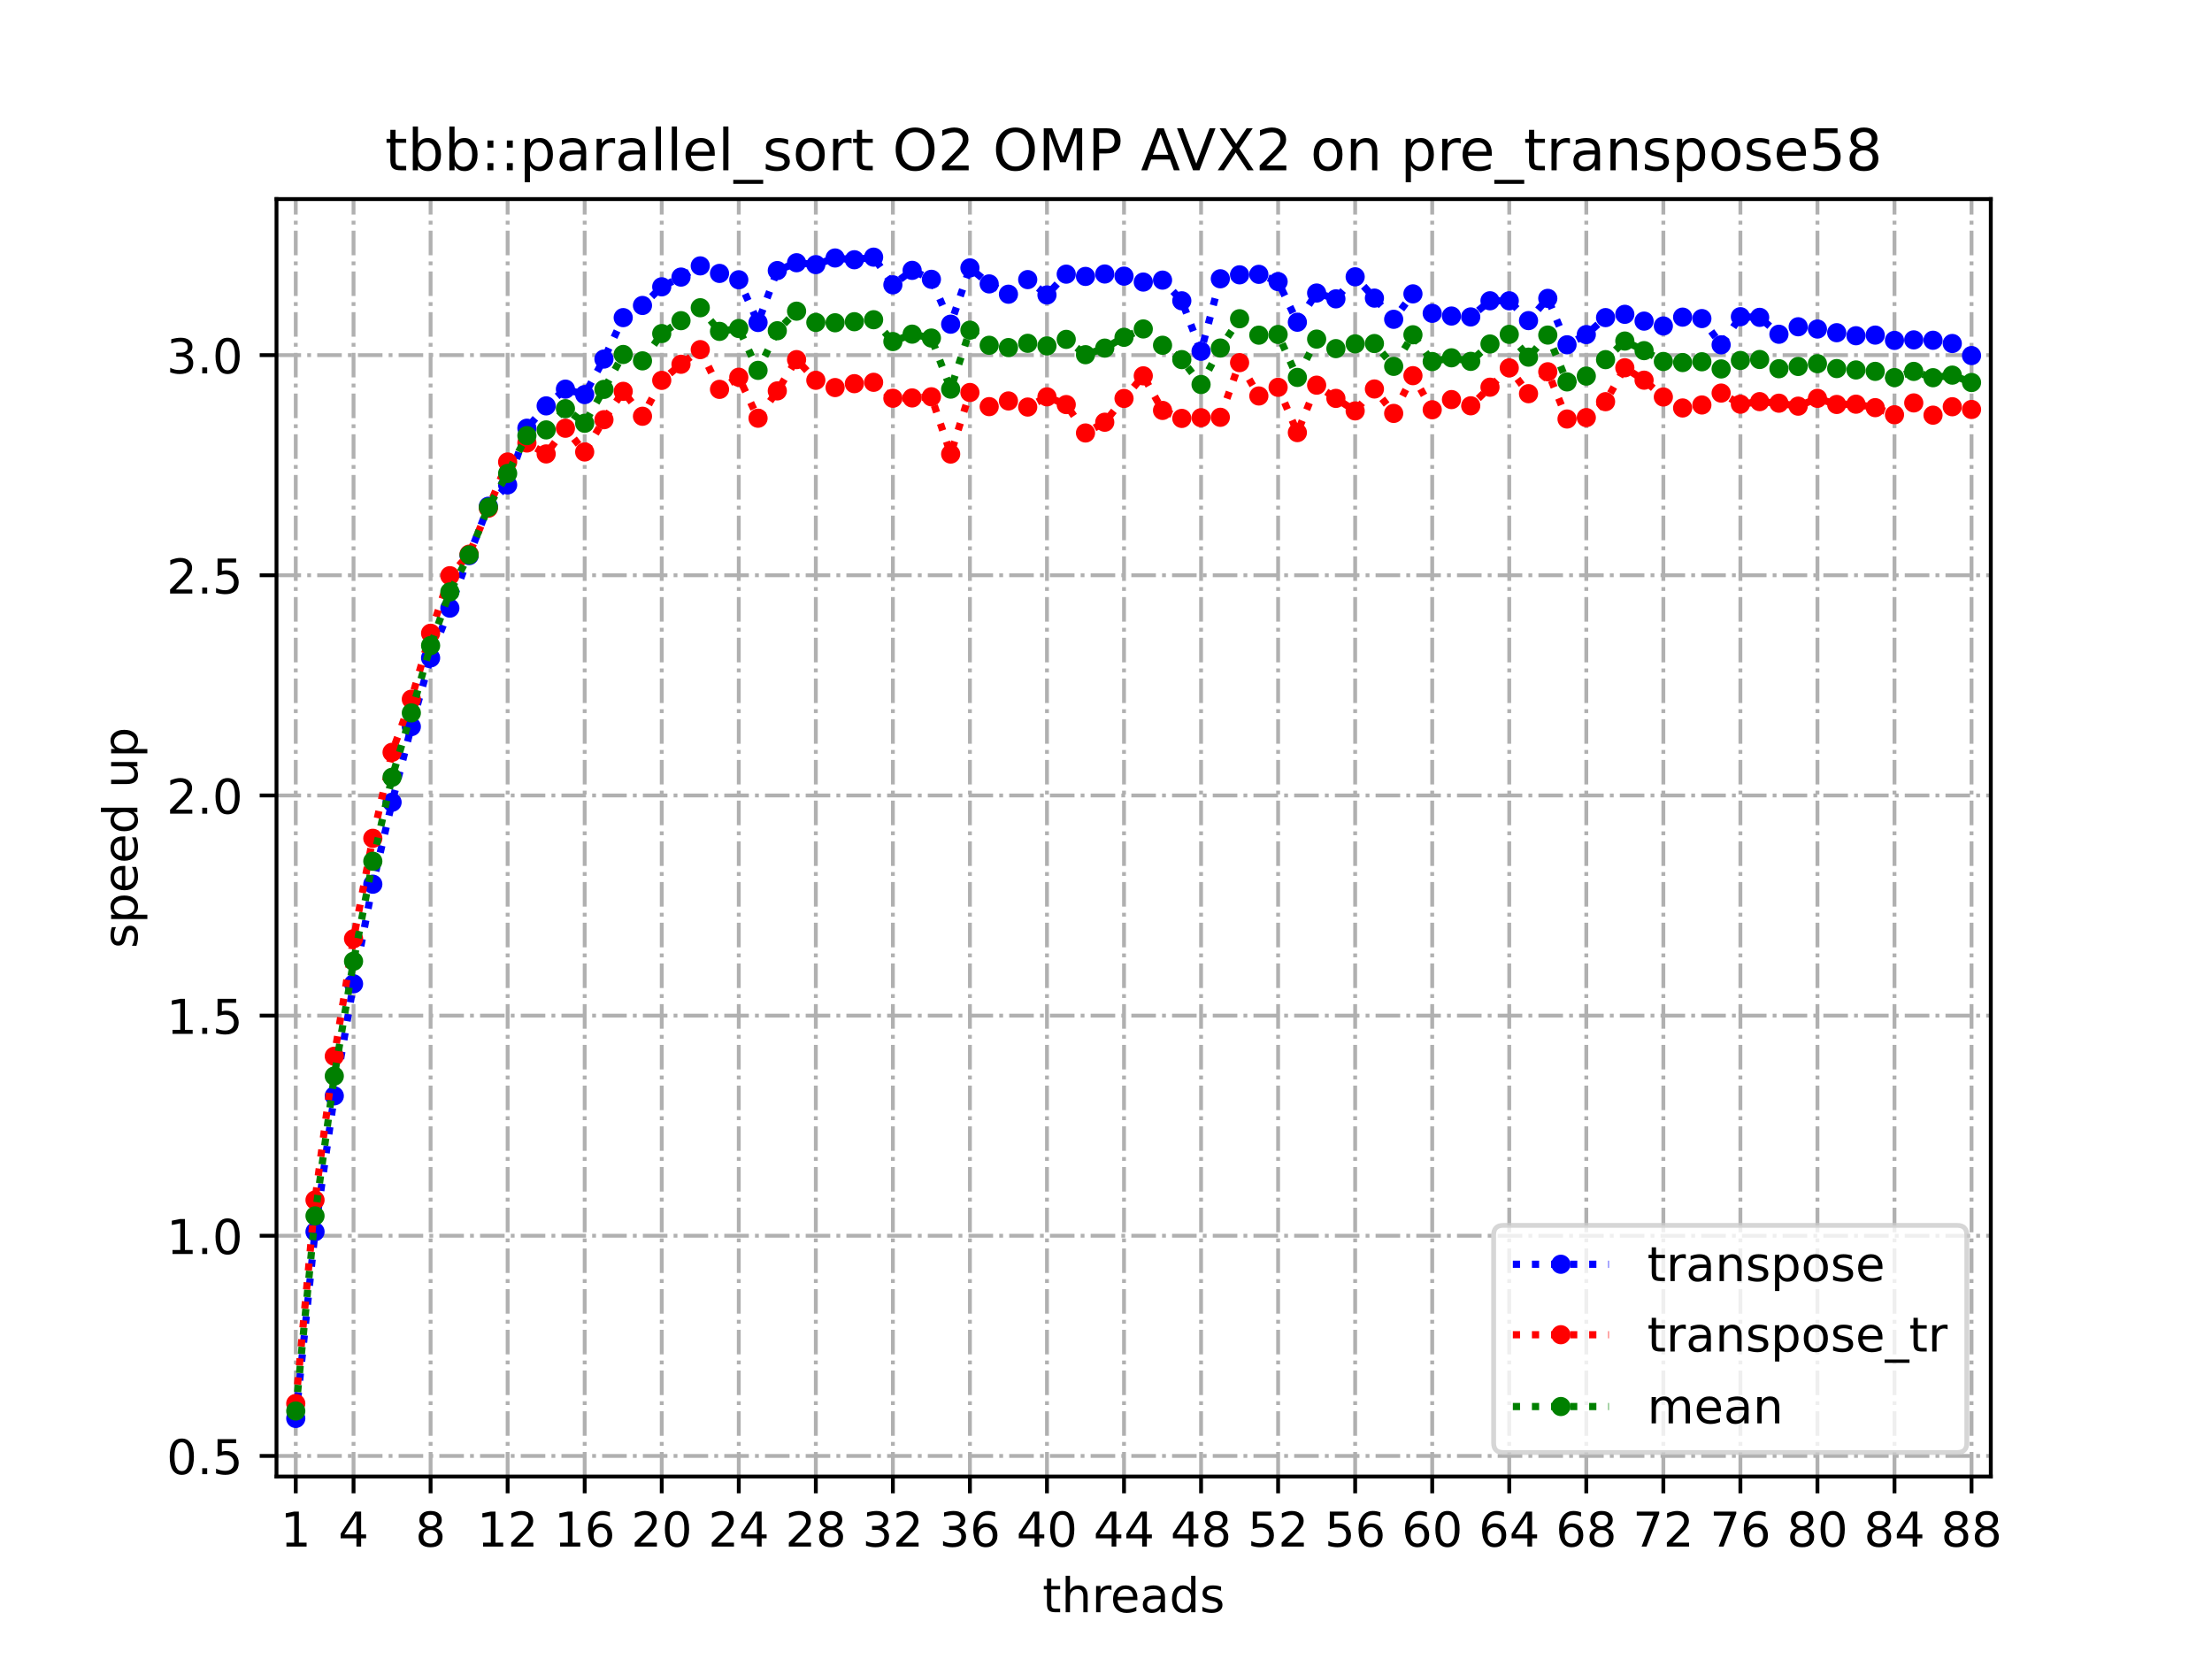 <?xml version="1.0" encoding="utf-8" standalone="no"?>
<!DOCTYPE svg PUBLIC "-//W3C//DTD SVG 1.1//EN"
  "http://www.w3.org/Graphics/SVG/1.1/DTD/svg11.dtd">
<!-- Created with matplotlib (https://matplotlib.org/) -->
<svg height="345.6pt" version="1.1" viewBox="0 0 460.8 345.6" width="460.8pt" xmlns="http://www.w3.org/2000/svg" xmlns:xlink="http://www.w3.org/1999/xlink">
 <defs>
  <style type="text/css">
*{stroke-linecap:butt;stroke-linejoin:round;}
  </style>
 </defs>
 <g id="figure_1">
  <g id="patch_1">
   <path d="M 0 345.6 
L 460.8 345.6 
L 460.8 0 
L 0 0 
z
" style="fill:#ffffff;"/>
  </g>
  <g id="axes_1">
   <g id="patch_2">
    <path d="M 57.6 307.584 
L 414.72 307.584 
L 414.72 41.472 
L 57.6 41.472 
z
" style="fill:#ffffff;"/>
   </g>
   <g id="matplotlib.axis_1">
    <g id="xtick_1">
     <g id="line2d_1">
      <path clip-path="url(#p9ba27bf827)" d="M 61.613 307.584 
L 61.613 41.472 
" style="fill:none;stroke:#b0b0b0;stroke-dasharray:5.12,1.28,0.8,1.28;stroke-dashoffset:0;stroke-width:0.8;"/>
     </g>
     <g id="line2d_2">
      <defs>
       <path d="M 0 0 
L 0 3.5 
" id="mc0e56acdda" style="stroke:#000000;stroke-width:0.8;"/>
      </defs>
      <g>
       <use style="stroke:#000000;stroke-width:0.8;" x="61.613" xlink:href="#mc0e56acdda" y="307.584"/>
      </g>
     </g>
     <g id="text_1">
      <!-- 1 -->
      <defs>
       <path d="M 12.406 8.297 
L 28.516 8.297 
L 28.516 63.922 
L 10.984 60.406 
L 10.984 69.391 
L 28.422 72.906 
L 38.281 72.906 
L 38.281 8.297 
L 54.391 8.297 
L 54.391 0 
L 12.406 0 
z
" id="DejaVuSans-49"/>
      </defs>
      <g transform="translate(58.431 322.182)scale(0.1 -0.1)">
       <use xlink:href="#DejaVuSans-49"/>
      </g>
     </g>
    </g>
    <g id="xtick_2">
     <g id="line2d_3">
      <path clip-path="url(#p9ba27bf827)" d="M 73.65 307.584 
L 73.65 41.472 
" style="fill:none;stroke:#b0b0b0;stroke-dasharray:5.12,1.28,0.8,1.28;stroke-dashoffset:0;stroke-width:0.8;"/>
     </g>
     <g id="line2d_4">
      <g>
       <use style="stroke:#000000;stroke-width:0.8;" x="73.65" xlink:href="#mc0e56acdda" y="307.584"/>
      </g>
     </g>
     <g id="text_2">
      <!-- 4 -->
      <defs>
       <path d="M 37.797 64.312 
L 12.891 25.391 
L 37.797 25.391 
z
M 35.203 72.906 
L 47.609 72.906 
L 47.609 25.391 
L 58.016 25.391 
L 58.016 17.188 
L 47.609 17.188 
L 47.609 0 
L 37.797 0 
L 37.797 17.188 
L 4.891 17.188 
L 4.891 26.703 
z
" id="DejaVuSans-52"/>
      </defs>
      <g transform="translate(70.469 322.182)scale(0.1 -0.1)">
       <use xlink:href="#DejaVuSans-52"/>
      </g>
     </g>
    </g>
    <g id="xtick_3">
     <g id="line2d_5">
      <path clip-path="url(#p9ba27bf827)" d="M 89.701 307.584 
L 89.701 41.472 
" style="fill:none;stroke:#b0b0b0;stroke-dasharray:5.12,1.28,0.8,1.28;stroke-dashoffset:0;stroke-width:0.8;"/>
     </g>
     <g id="line2d_6">
      <g>
       <use style="stroke:#000000;stroke-width:0.8;" x="89.701" xlink:href="#mc0e56acdda" y="307.584"/>
      </g>
     </g>
     <g id="text_3">
      <!-- 8 -->
      <defs>
       <path d="M 31.781 34.625 
Q 24.75 34.625 20.719 30.859 
Q 16.703 27.094 16.703 20.516 
Q 16.703 13.922 20.719 10.156 
Q 24.75 6.391 31.781 6.391 
Q 38.812 6.391 42.859 10.172 
Q 46.922 13.969 46.922 20.516 
Q 46.922 27.094 42.891 30.859 
Q 38.875 34.625 31.781 34.625 
z
M 21.922 38.812 
Q 15.578 40.375 12.031 44.719 
Q 8.5 49.078 8.5 55.328 
Q 8.5 64.062 14.719 69.141 
Q 20.953 74.219 31.781 74.219 
Q 42.672 74.219 48.875 69.141 
Q 55.078 64.062 55.078 55.328 
Q 55.078 49.078 51.531 44.719 
Q 48 40.375 41.703 38.812 
Q 48.828 37.156 52.797 32.312 
Q 56.781 27.484 56.781 20.516 
Q 56.781 9.906 50.312 4.234 
Q 43.844 -1.422 31.781 -1.422 
Q 19.734 -1.422 13.25 4.234 
Q 6.781 9.906 6.781 20.516 
Q 6.781 27.484 10.781 32.312 
Q 14.797 37.156 21.922 38.812 
z
M 18.312 54.391 
Q 18.312 48.734 21.844 45.562 
Q 25.391 42.391 31.781 42.391 
Q 38.141 42.391 41.719 45.562 
Q 45.312 48.734 45.312 54.391 
Q 45.312 60.062 41.719 63.234 
Q 38.141 66.406 31.781 66.406 
Q 25.391 66.406 21.844 63.234 
Q 18.312 60.062 18.312 54.391 
z
" id="DejaVuSans-56"/>
      </defs>
      <g transform="translate(86.519 322.182)scale(0.1 -0.1)">
       <use xlink:href="#DejaVuSans-56"/>
      </g>
     </g>
    </g>
    <g id="xtick_4">
     <g id="line2d_7">
      <path clip-path="url(#p9ba27bf827)" d="M 105.751 307.584 
L 105.751 41.472 
" style="fill:none;stroke:#b0b0b0;stroke-dasharray:5.12,1.28,0.8,1.28;stroke-dashoffset:0;stroke-width:0.8;"/>
     </g>
     <g id="line2d_8">
      <g>
       <use style="stroke:#000000;stroke-width:0.8;" x="105.751" xlink:href="#mc0e56acdda" y="307.584"/>
      </g>
     </g>
     <g id="text_4">
      <!-- 12 -->
      <defs>
       <path d="M 19.188 8.297 
L 53.609 8.297 
L 53.609 0 
L 7.328 0 
L 7.328 8.297 
Q 12.938 14.109 22.625 23.891 
Q 32.328 33.688 34.812 36.531 
Q 39.547 41.844 41.422 45.531 
Q 43.312 49.219 43.312 52.781 
Q 43.312 58.594 39.234 62.25 
Q 35.156 65.922 28.609 65.922 
Q 23.969 65.922 18.812 64.312 
Q 13.672 62.703 7.812 59.422 
L 7.812 69.391 
Q 13.766 71.781 18.938 73 
Q 24.125 74.219 28.422 74.219 
Q 39.75 74.219 46.484 68.547 
Q 53.219 62.891 53.219 53.422 
Q 53.219 48.922 51.531 44.891 
Q 49.859 40.875 45.406 35.406 
Q 44.188 33.984 37.641 27.219 
Q 31.109 20.453 19.188 8.297 
z
" id="DejaVuSans-50"/>
      </defs>
      <g transform="translate(99.389 322.182)scale(0.1 -0.1)">
       <use xlink:href="#DejaVuSans-49"/>
       <use x="63.623" xlink:href="#DejaVuSans-50"/>
      </g>
     </g>
    </g>
    <g id="xtick_5">
     <g id="line2d_9">
      <path clip-path="url(#p9ba27bf827)" d="M 121.801 307.584 
L 121.801 41.472 
" style="fill:none;stroke:#b0b0b0;stroke-dasharray:5.12,1.28,0.8,1.28;stroke-dashoffset:0;stroke-width:0.8;"/>
     </g>
     <g id="line2d_10">
      <g>
       <use style="stroke:#000000;stroke-width:0.8;" x="121.801" xlink:href="#mc0e56acdda" y="307.584"/>
      </g>
     </g>
     <g id="text_5">
      <!-- 16 -->
      <defs>
       <path d="M 33.016 40.375 
Q 26.375 40.375 22.484 35.828 
Q 18.609 31.297 18.609 23.391 
Q 18.609 15.531 22.484 10.953 
Q 26.375 6.391 33.016 6.391 
Q 39.656 6.391 43.531 10.953 
Q 47.406 15.531 47.406 23.391 
Q 47.406 31.297 43.531 35.828 
Q 39.656 40.375 33.016 40.375 
z
M 52.594 71.297 
L 52.594 62.312 
Q 48.875 64.062 45.094 64.984 
Q 41.312 65.922 37.594 65.922 
Q 27.828 65.922 22.672 59.328 
Q 17.531 52.734 16.797 39.406 
Q 19.672 43.656 24.016 45.922 
Q 28.375 48.188 33.594 48.188 
Q 44.578 48.188 50.953 41.516 
Q 57.328 34.859 57.328 23.391 
Q 57.328 12.156 50.688 5.359 
Q 44.047 -1.422 33.016 -1.422 
Q 20.359 -1.422 13.672 8.266 
Q 6.984 17.969 6.984 36.375 
Q 6.984 53.656 15.188 63.938 
Q 23.391 74.219 37.203 74.219 
Q 40.922 74.219 44.703 73.484 
Q 48.484 72.75 52.594 71.297 
z
" id="DejaVuSans-54"/>
      </defs>
      <g transform="translate(115.439 322.182)scale(0.1 -0.1)">
       <use xlink:href="#DejaVuSans-49"/>
       <use x="63.623" xlink:href="#DejaVuSans-54"/>
      </g>
     </g>
    </g>
    <g id="xtick_6">
     <g id="line2d_11">
      <path clip-path="url(#p9ba27bf827)" d="M 137.852 307.584 
L 137.852 41.472 
" style="fill:none;stroke:#b0b0b0;stroke-dasharray:5.12,1.28,0.8,1.28;stroke-dashoffset:0;stroke-width:0.8;"/>
     </g>
     <g id="line2d_12">
      <g>
       <use style="stroke:#000000;stroke-width:0.8;" x="137.852" xlink:href="#mc0e56acdda" y="307.584"/>
      </g>
     </g>
     <g id="text_6">
      <!-- 20 -->
      <defs>
       <path d="M 31.781 66.406 
Q 24.172 66.406 20.328 58.906 
Q 16.5 51.422 16.5 36.375 
Q 16.5 21.391 20.328 13.891 
Q 24.172 6.391 31.781 6.391 
Q 39.453 6.391 43.281 13.891 
Q 47.125 21.391 47.125 36.375 
Q 47.125 51.422 43.281 58.906 
Q 39.453 66.406 31.781 66.406 
z
M 31.781 74.219 
Q 44.047 74.219 50.516 64.516 
Q 56.984 54.828 56.984 36.375 
Q 56.984 17.969 50.516 8.266 
Q 44.047 -1.422 31.781 -1.422 
Q 19.531 -1.422 13.062 8.266 
Q 6.594 17.969 6.594 36.375 
Q 6.594 54.828 13.062 64.516 
Q 19.531 74.219 31.781 74.219 
z
" id="DejaVuSans-48"/>
      </defs>
      <g transform="translate(131.489 322.182)scale(0.1 -0.1)">
       <use xlink:href="#DejaVuSans-50"/>
       <use x="63.623" xlink:href="#DejaVuSans-48"/>
      </g>
     </g>
    </g>
    <g id="xtick_7">
     <g id="line2d_13">
      <path clip-path="url(#p9ba27bf827)" d="M 153.902 307.584 
L 153.902 41.472 
" style="fill:none;stroke:#b0b0b0;stroke-dasharray:5.12,1.28,0.8,1.28;stroke-dashoffset:0;stroke-width:0.8;"/>
     </g>
     <g id="line2d_14">
      <g>
       <use style="stroke:#000000;stroke-width:0.8;" x="153.902" xlink:href="#mc0e56acdda" y="307.584"/>
      </g>
     </g>
     <g id="text_7">
      <!-- 24 -->
      <g transform="translate(147.54 322.182)scale(0.1 -0.1)">
       <use xlink:href="#DejaVuSans-50"/>
       <use x="63.623" xlink:href="#DejaVuSans-52"/>
      </g>
     </g>
    </g>
    <g id="xtick_8">
     <g id="line2d_15">
      <path clip-path="url(#p9ba27bf827)" d="M 169.952 307.584 
L 169.952 41.472 
" style="fill:none;stroke:#b0b0b0;stroke-dasharray:5.12,1.28,0.8,1.28;stroke-dashoffset:0;stroke-width:0.8;"/>
     </g>
     <g id="line2d_16">
      <g>
       <use style="stroke:#000000;stroke-width:0.8;" x="169.952" xlink:href="#mc0e56acdda" y="307.584"/>
      </g>
     </g>
     <g id="text_8">
      <!-- 28 -->
      <g transform="translate(163.59 322.182)scale(0.1 -0.1)">
       <use xlink:href="#DejaVuSans-50"/>
       <use x="63.623" xlink:href="#DejaVuSans-56"/>
      </g>
     </g>
    </g>
    <g id="xtick_9">
     <g id="line2d_17">
      <path clip-path="url(#p9ba27bf827)" d="M 186.003 307.584 
L 186.003 41.472 
" style="fill:none;stroke:#b0b0b0;stroke-dasharray:5.12,1.28,0.8,1.28;stroke-dashoffset:0;stroke-width:0.8;"/>
     </g>
     <g id="line2d_18">
      <g>
       <use style="stroke:#000000;stroke-width:0.8;" x="186.003" xlink:href="#mc0e56acdda" y="307.584"/>
      </g>
     </g>
     <g id="text_9">
      <!-- 32 -->
      <defs>
       <path d="M 40.578 39.312 
Q 47.656 37.797 51.625 33 
Q 55.609 28.219 55.609 21.188 
Q 55.609 10.406 48.188 4.484 
Q 40.766 -1.422 27.094 -1.422 
Q 22.516 -1.422 17.656 -0.516 
Q 12.797 0.391 7.625 2.203 
L 7.625 11.719 
Q 11.719 9.328 16.594 8.109 
Q 21.484 6.891 26.812 6.891 
Q 36.078 6.891 40.938 10.547 
Q 45.797 14.203 45.797 21.188 
Q 45.797 27.641 41.281 31.266 
Q 36.766 34.906 28.719 34.906 
L 20.219 34.906 
L 20.219 43.016 
L 29.109 43.016 
Q 36.375 43.016 40.234 45.922 
Q 44.094 48.828 44.094 54.297 
Q 44.094 59.906 40.109 62.906 
Q 36.141 65.922 28.719 65.922 
Q 24.656 65.922 20.016 65.031 
Q 15.375 64.156 9.812 62.312 
L 9.812 71.094 
Q 15.438 72.656 20.344 73.438 
Q 25.25 74.219 29.594 74.219 
Q 40.828 74.219 47.359 69.109 
Q 53.906 64.016 53.906 55.328 
Q 53.906 49.266 50.438 45.094 
Q 46.969 40.922 40.578 39.312 
z
" id="DejaVuSans-51"/>
      </defs>
      <g transform="translate(179.64 322.182)scale(0.1 -0.1)">
       <use xlink:href="#DejaVuSans-51"/>
       <use x="63.623" xlink:href="#DejaVuSans-50"/>
      </g>
     </g>
    </g>
    <g id="xtick_10">
     <g id="line2d_19">
      <path clip-path="url(#p9ba27bf827)" d="M 202.053 307.584 
L 202.053 41.472 
" style="fill:none;stroke:#b0b0b0;stroke-dasharray:5.12,1.28,0.8,1.28;stroke-dashoffset:0;stroke-width:0.8;"/>
     </g>
     <g id="line2d_20">
      <g>
       <use style="stroke:#000000;stroke-width:0.8;" x="202.053" xlink:href="#mc0e56acdda" y="307.584"/>
      </g>
     </g>
     <g id="text_10">
      <!-- 36 -->
      <g transform="translate(195.691 322.182)scale(0.1 -0.1)">
       <use xlink:href="#DejaVuSans-51"/>
       <use x="63.623" xlink:href="#DejaVuSans-54"/>
      </g>
     </g>
    </g>
    <g id="xtick_11">
     <g id="line2d_21">
      <path clip-path="url(#p9ba27bf827)" d="M 218.103 307.584 
L 218.103 41.472 
" style="fill:none;stroke:#b0b0b0;stroke-dasharray:5.12,1.28,0.8,1.28;stroke-dashoffset:0;stroke-width:0.8;"/>
     </g>
     <g id="line2d_22">
      <g>
       <use style="stroke:#000000;stroke-width:0.8;" x="218.103" xlink:href="#mc0e56acdda" y="307.584"/>
      </g>
     </g>
     <g id="text_11">
      <!-- 40 -->
      <g transform="translate(211.741 322.182)scale(0.1 -0.1)">
       <use xlink:href="#DejaVuSans-52"/>
       <use x="63.623" xlink:href="#DejaVuSans-48"/>
      </g>
     </g>
    </g>
    <g id="xtick_12">
     <g id="line2d_23">
      <path clip-path="url(#p9ba27bf827)" d="M 234.154 307.584 
L 234.154 41.472 
" style="fill:none;stroke:#b0b0b0;stroke-dasharray:5.12,1.28,0.8,1.28;stroke-dashoffset:0;stroke-width:0.8;"/>
     </g>
     <g id="line2d_24">
      <g>
       <use style="stroke:#000000;stroke-width:0.8;" x="234.154" xlink:href="#mc0e56acdda" y="307.584"/>
      </g>
     </g>
     <g id="text_12">
      <!-- 44 -->
      <g transform="translate(227.791 322.182)scale(0.1 -0.1)">
       <use xlink:href="#DejaVuSans-52"/>
       <use x="63.623" xlink:href="#DejaVuSans-52"/>
      </g>
     </g>
    </g>
    <g id="xtick_13">
     <g id="line2d_25">
      <path clip-path="url(#p9ba27bf827)" d="M 250.204 307.584 
L 250.204 41.472 
" style="fill:none;stroke:#b0b0b0;stroke-dasharray:5.12,1.28,0.8,1.28;stroke-dashoffset:0;stroke-width:0.8;"/>
     </g>
     <g id="line2d_26">
      <g>
       <use style="stroke:#000000;stroke-width:0.8;" x="250.204" xlink:href="#mc0e56acdda" y="307.584"/>
      </g>
     </g>
     <g id="text_13">
      <!-- 48 -->
      <g transform="translate(243.842 322.182)scale(0.1 -0.1)">
       <use xlink:href="#DejaVuSans-52"/>
       <use x="63.623" xlink:href="#DejaVuSans-56"/>
      </g>
     </g>
    </g>
    <g id="xtick_14">
     <g id="line2d_27">
      <path clip-path="url(#p9ba27bf827)" d="M 266.254 307.584 
L 266.254 41.472 
" style="fill:none;stroke:#b0b0b0;stroke-dasharray:5.12,1.28,0.8,1.28;stroke-dashoffset:0;stroke-width:0.8;"/>
     </g>
     <g id="line2d_28">
      <g>
       <use style="stroke:#000000;stroke-width:0.8;" x="266.254" xlink:href="#mc0e56acdda" y="307.584"/>
      </g>
     </g>
     <g id="text_14">
      <!-- 52 -->
      <defs>
       <path d="M 10.797 72.906 
L 49.516 72.906 
L 49.516 64.594 
L 19.828 64.594 
L 19.828 46.734 
Q 21.969 47.469 24.109 47.828 
Q 26.266 48.188 28.422 48.188 
Q 40.625 48.188 47.75 41.5 
Q 54.891 34.812 54.891 23.391 
Q 54.891 11.625 47.562 5.094 
Q 40.234 -1.422 26.906 -1.422 
Q 22.312 -1.422 17.547 -0.641 
Q 12.797 0.141 7.719 1.703 
L 7.719 11.625 
Q 12.109 9.234 16.797 8.062 
Q 21.484 6.891 26.703 6.891 
Q 35.156 6.891 40.078 11.328 
Q 45.016 15.766 45.016 23.391 
Q 45.016 31 40.078 35.438 
Q 35.156 39.891 26.703 39.891 
Q 22.75 39.891 18.812 39.016 
Q 14.891 38.141 10.797 36.281 
z
" id="DejaVuSans-53"/>
      </defs>
      <g transform="translate(259.892 322.182)scale(0.1 -0.1)">
       <use xlink:href="#DejaVuSans-53"/>
       <use x="63.623" xlink:href="#DejaVuSans-50"/>
      </g>
     </g>
    </g>
    <g id="xtick_15">
     <g id="line2d_29">
      <path clip-path="url(#p9ba27bf827)" d="M 282.305 307.584 
L 282.305 41.472 
" style="fill:none;stroke:#b0b0b0;stroke-dasharray:5.12,1.28,0.8,1.28;stroke-dashoffset:0;stroke-width:0.8;"/>
     </g>
     <g id="line2d_30">
      <g>
       <use style="stroke:#000000;stroke-width:0.8;" x="282.305" xlink:href="#mc0e56acdda" y="307.584"/>
      </g>
     </g>
     <g id="text_15">
      <!-- 56 -->
      <g transform="translate(275.942 322.182)scale(0.1 -0.1)">
       <use xlink:href="#DejaVuSans-53"/>
       <use x="63.623" xlink:href="#DejaVuSans-54"/>
      </g>
     </g>
    </g>
    <g id="xtick_16">
     <g id="line2d_31">
      <path clip-path="url(#p9ba27bf827)" d="M 298.355 307.584 
L 298.355 41.472 
" style="fill:none;stroke:#b0b0b0;stroke-dasharray:5.12,1.28,0.8,1.28;stroke-dashoffset:0;stroke-width:0.8;"/>
     </g>
     <g id="line2d_32">
      <g>
       <use style="stroke:#000000;stroke-width:0.8;" x="298.355" xlink:href="#mc0e56acdda" y="307.584"/>
      </g>
     </g>
     <g id="text_16">
      <!-- 60 -->
      <g transform="translate(291.993 322.182)scale(0.1 -0.1)">
       <use xlink:href="#DejaVuSans-54"/>
       <use x="63.623" xlink:href="#DejaVuSans-48"/>
      </g>
     </g>
    </g>
    <g id="xtick_17">
     <g id="line2d_33">
      <path clip-path="url(#p9ba27bf827)" d="M 314.405 307.584 
L 314.405 41.472 
" style="fill:none;stroke:#b0b0b0;stroke-dasharray:5.12,1.28,0.8,1.28;stroke-dashoffset:0;stroke-width:0.8;"/>
     </g>
     <g id="line2d_34">
      <g>
       <use style="stroke:#000000;stroke-width:0.8;" x="314.405" xlink:href="#mc0e56acdda" y="307.584"/>
      </g>
     </g>
     <g id="text_17">
      <!-- 64 -->
      <g transform="translate(308.043 322.182)scale(0.1 -0.1)">
       <use xlink:href="#DejaVuSans-54"/>
       <use x="63.623" xlink:href="#DejaVuSans-52"/>
      </g>
     </g>
    </g>
    <g id="xtick_18">
     <g id="line2d_35">
      <path clip-path="url(#p9ba27bf827)" d="M 330.456 307.584 
L 330.456 41.472 
" style="fill:none;stroke:#b0b0b0;stroke-dasharray:5.12,1.28,0.8,1.28;stroke-dashoffset:0;stroke-width:0.8;"/>
     </g>
     <g id="line2d_36">
      <g>
       <use style="stroke:#000000;stroke-width:0.8;" x="330.456" xlink:href="#mc0e56acdda" y="307.584"/>
      </g>
     </g>
     <g id="text_18">
      <!-- 68 -->
      <g transform="translate(324.093 322.182)scale(0.1 -0.1)">
       <use xlink:href="#DejaVuSans-54"/>
       <use x="63.623" xlink:href="#DejaVuSans-56"/>
      </g>
     </g>
    </g>
    <g id="xtick_19">
     <g id="line2d_37">
      <path clip-path="url(#p9ba27bf827)" d="M 346.506 307.584 
L 346.506 41.472 
" style="fill:none;stroke:#b0b0b0;stroke-dasharray:5.12,1.28,0.8,1.28;stroke-dashoffset:0;stroke-width:0.8;"/>
     </g>
     <g id="line2d_38">
      <g>
       <use style="stroke:#000000;stroke-width:0.8;" x="346.506" xlink:href="#mc0e56acdda" y="307.584"/>
      </g>
     </g>
     <g id="text_19">
      <!-- 72 -->
      <defs>
       <path d="M 8.203 72.906 
L 55.078 72.906 
L 55.078 68.703 
L 28.609 0 
L 18.312 0 
L 43.219 64.594 
L 8.203 64.594 
z
" id="DejaVuSans-55"/>
      </defs>
      <g transform="translate(340.144 322.182)scale(0.1 -0.1)">
       <use xlink:href="#DejaVuSans-55"/>
       <use x="63.623" xlink:href="#DejaVuSans-50"/>
      </g>
     </g>
    </g>
    <g id="xtick_20">
     <g id="line2d_39">
      <path clip-path="url(#p9ba27bf827)" d="M 362.556 307.584 
L 362.556 41.472 
" style="fill:none;stroke:#b0b0b0;stroke-dasharray:5.12,1.28,0.8,1.28;stroke-dashoffset:0;stroke-width:0.8;"/>
     </g>
     <g id="line2d_40">
      <g>
       <use style="stroke:#000000;stroke-width:0.8;" x="362.556" xlink:href="#mc0e56acdda" y="307.584"/>
      </g>
     </g>
     <g id="text_20">
      <!-- 76 -->
      <g transform="translate(356.194 322.182)scale(0.1 -0.1)">
       <use xlink:href="#DejaVuSans-55"/>
       <use x="63.623" xlink:href="#DejaVuSans-54"/>
      </g>
     </g>
    </g>
    <g id="xtick_21">
     <g id="line2d_41">
      <path clip-path="url(#p9ba27bf827)" d="M 378.607 307.584 
L 378.607 41.472 
" style="fill:none;stroke:#b0b0b0;stroke-dasharray:5.12,1.28,0.8,1.28;stroke-dashoffset:0;stroke-width:0.8;"/>
     </g>
     <g id="line2d_42">
      <g>
       <use style="stroke:#000000;stroke-width:0.8;" x="378.607" xlink:href="#mc0e56acdda" y="307.584"/>
      </g>
     </g>
     <g id="text_21">
      <!-- 80 -->
      <g transform="translate(372.244 322.182)scale(0.1 -0.1)">
       <use xlink:href="#DejaVuSans-56"/>
       <use x="63.623" xlink:href="#DejaVuSans-48"/>
      </g>
     </g>
    </g>
    <g id="xtick_22">
     <g id="line2d_43">
      <path clip-path="url(#p9ba27bf827)" d="M 394.657 307.584 
L 394.657 41.472 
" style="fill:none;stroke:#b0b0b0;stroke-dasharray:5.12,1.28,0.8,1.28;stroke-dashoffset:0;stroke-width:0.8;"/>
     </g>
     <g id="line2d_44">
      <g>
       <use style="stroke:#000000;stroke-width:0.8;" x="394.657" xlink:href="#mc0e56acdda" y="307.584"/>
      </g>
     </g>
     <g id="text_22">
      <!-- 84 -->
      <g transform="translate(388.295 322.182)scale(0.1 -0.1)">
       <use xlink:href="#DejaVuSans-56"/>
       <use x="63.623" xlink:href="#DejaVuSans-52"/>
      </g>
     </g>
    </g>
    <g id="xtick_23">
     <g id="line2d_45">
      <path clip-path="url(#p9ba27bf827)" d="M 410.707 307.584 
L 410.707 41.472 
" style="fill:none;stroke:#b0b0b0;stroke-dasharray:5.12,1.28,0.8,1.28;stroke-dashoffset:0;stroke-width:0.8;"/>
     </g>
     <g id="line2d_46">
      <g>
       <use style="stroke:#000000;stroke-width:0.8;" x="410.707" xlink:href="#mc0e56acdda" y="307.584"/>
      </g>
     </g>
     <g id="text_23">
      <!-- 88 -->
      <g transform="translate(404.345 322.182)scale(0.1 -0.1)">
       <use xlink:href="#DejaVuSans-56"/>
       <use x="63.623" xlink:href="#DejaVuSans-56"/>
      </g>
     </g>
    </g>
    <g id="text_24">
     <!-- threads -->
     <defs>
      <path d="M 18.312 70.219 
L 18.312 54.688 
L 36.812 54.688 
L 36.812 47.703 
L 18.312 47.703 
L 18.312 18.016 
Q 18.312 11.328 20.141 9.422 
Q 21.969 7.516 27.594 7.516 
L 36.812 7.516 
L 36.812 0 
L 27.594 0 
Q 17.188 0 13.234 3.875 
Q 9.281 7.766 9.281 18.016 
L 9.281 47.703 
L 2.688 47.703 
L 2.688 54.688 
L 9.281 54.688 
L 9.281 70.219 
z
" id="DejaVuSans-116"/>
      <path d="M 54.891 33.016 
L 54.891 0 
L 45.906 0 
L 45.906 32.719 
Q 45.906 40.484 42.875 44.328 
Q 39.844 48.188 33.797 48.188 
Q 26.516 48.188 22.312 43.547 
Q 18.109 38.922 18.109 30.906 
L 18.109 0 
L 9.078 0 
L 9.078 75.984 
L 18.109 75.984 
L 18.109 46.188 
Q 21.344 51.125 25.703 53.562 
Q 30.078 56 35.797 56 
Q 45.219 56 50.047 50.172 
Q 54.891 44.344 54.891 33.016 
z
" id="DejaVuSans-104"/>
      <path d="M 41.109 46.297 
Q 39.594 47.172 37.812 47.578 
Q 36.031 48 33.891 48 
Q 26.266 48 22.188 43.047 
Q 18.109 38.094 18.109 28.812 
L 18.109 0 
L 9.078 0 
L 9.078 54.688 
L 18.109 54.688 
L 18.109 46.188 
Q 20.953 51.172 25.484 53.578 
Q 30.031 56 36.531 56 
Q 37.453 56 38.578 55.875 
Q 39.703 55.766 41.062 55.516 
z
" id="DejaVuSans-114"/>
      <path d="M 56.203 29.594 
L 56.203 25.203 
L 14.891 25.203 
Q 15.484 15.922 20.484 11.062 
Q 25.484 6.203 34.422 6.203 
Q 39.594 6.203 44.453 7.469 
Q 49.312 8.734 54.109 11.281 
L 54.109 2.781 
Q 49.266 0.734 44.188 -0.344 
Q 39.109 -1.422 33.891 -1.422 
Q 20.797 -1.422 13.156 6.188 
Q 5.516 13.812 5.516 26.812 
Q 5.516 40.234 12.766 48.109 
Q 20.016 56 32.328 56 
Q 43.359 56 49.781 48.891 
Q 56.203 41.797 56.203 29.594 
z
M 47.219 32.234 
Q 47.125 39.594 43.094 43.984 
Q 39.062 48.391 32.422 48.391 
Q 24.906 48.391 20.391 44.141 
Q 15.875 39.891 15.188 32.172 
z
" id="DejaVuSans-101"/>
      <path d="M 34.281 27.484 
Q 23.391 27.484 19.188 25 
Q 14.984 22.516 14.984 16.5 
Q 14.984 11.719 18.141 8.906 
Q 21.297 6.109 26.703 6.109 
Q 34.188 6.109 38.703 11.406 
Q 43.219 16.703 43.219 25.484 
L 43.219 27.484 
z
M 52.203 31.203 
L 52.203 0 
L 43.219 0 
L 43.219 8.297 
Q 40.141 3.328 35.547 0.953 
Q 30.953 -1.422 24.312 -1.422 
Q 15.922 -1.422 10.953 3.297 
Q 6 8.016 6 15.922 
Q 6 25.141 12.172 29.828 
Q 18.359 34.516 30.609 34.516 
L 43.219 34.516 
L 43.219 35.406 
Q 43.219 41.609 39.141 45 
Q 35.062 48.391 27.688 48.391 
Q 23 48.391 18.547 47.266 
Q 14.109 46.141 10.016 43.891 
L 10.016 52.203 
Q 14.938 54.109 19.578 55.047 
Q 24.219 56 28.609 56 
Q 40.484 56 46.344 49.844 
Q 52.203 43.703 52.203 31.203 
z
" id="DejaVuSans-97"/>
      <path d="M 45.406 46.391 
L 45.406 75.984 
L 54.391 75.984 
L 54.391 0 
L 45.406 0 
L 45.406 8.203 
Q 42.578 3.328 38.25 0.953 
Q 33.938 -1.422 27.875 -1.422 
Q 17.969 -1.422 11.734 6.484 
Q 5.516 14.406 5.516 27.297 
Q 5.516 40.188 11.734 48.094 
Q 17.969 56 27.875 56 
Q 33.938 56 38.25 53.625 
Q 42.578 51.266 45.406 46.391 
z
M 14.797 27.297 
Q 14.797 17.391 18.875 11.75 
Q 22.953 6.109 30.078 6.109 
Q 37.203 6.109 41.297 11.75 
Q 45.406 17.391 45.406 27.297 
Q 45.406 37.203 41.297 42.844 
Q 37.203 48.484 30.078 48.484 
Q 22.953 48.484 18.875 42.844 
Q 14.797 37.203 14.797 27.297 
z
" id="DejaVuSans-100"/>
      <path d="M 44.281 53.078 
L 44.281 44.578 
Q 40.484 46.531 36.375 47.5 
Q 32.281 48.484 27.875 48.484 
Q 21.188 48.484 17.844 46.438 
Q 14.5 44.391 14.5 40.281 
Q 14.5 37.156 16.891 35.375 
Q 19.281 33.594 26.516 31.984 
L 29.594 31.297 
Q 39.156 29.25 43.188 25.516 
Q 47.219 21.781 47.219 15.094 
Q 47.219 7.469 41.188 3.016 
Q 35.156 -1.422 24.609 -1.422 
Q 20.219 -1.422 15.453 -0.562 
Q 10.688 0.297 5.422 2 
L 5.422 11.281 
Q 10.406 8.688 15.234 7.391 
Q 20.062 6.109 24.812 6.109 
Q 31.156 6.109 34.562 8.281 
Q 37.984 10.453 37.984 14.406 
Q 37.984 18.062 35.516 20.016 
Q 33.062 21.969 24.703 23.781 
L 21.578 24.516 
Q 13.234 26.266 9.516 29.906 
Q 5.812 33.547 5.812 39.891 
Q 5.812 47.609 11.281 51.797 
Q 16.75 56 26.812 56 
Q 31.781 56 36.172 55.266 
Q 40.578 54.547 44.281 53.078 
z
" id="DejaVuSans-115"/>
     </defs>
     <g transform="translate(217.169 335.861)scale(0.1 -0.1)">
      <use xlink:href="#DejaVuSans-116"/>
      <use x="39.209" xlink:href="#DejaVuSans-104"/>
      <use x="102.588" xlink:href="#DejaVuSans-114"/>
      <use x="141.451" xlink:href="#DejaVuSans-101"/>
      <use x="202.975" xlink:href="#DejaVuSans-97"/>
      <use x="264.254" xlink:href="#DejaVuSans-100"/>
      <use x="327.73" xlink:href="#DejaVuSans-115"/>
     </g>
    </g>
   </g>
   <g id="matplotlib.axis_2">
    <g id="ytick_1">
     <g id="line2d_47">
      <path clip-path="url(#p9ba27bf827)" d="M 57.6 303.294 
L 414.72 303.294 
" style="fill:none;stroke:#b0b0b0;stroke-dasharray:5.12,1.28,0.8,1.28;stroke-dashoffset:0;stroke-width:0.8;"/>
     </g>
     <g id="line2d_48">
      <defs>
       <path d="M 0 0 
L -3.5 0 
" id="mc74ae8e9fc" style="stroke:#000000;stroke-width:0.8;"/>
      </defs>
      <g>
       <use style="stroke:#000000;stroke-width:0.8;" x="57.6" xlink:href="#mc74ae8e9fc" y="303.294"/>
      </g>
     </g>
     <g id="text_25">
      <!-- 0.5 -->
      <defs>
       <path d="M 10.688 12.406 
L 21 12.406 
L 21 0 
L 10.688 0 
z
" id="DejaVuSans-46"/>
      </defs>
      <g transform="translate(34.697 307.094)scale(0.1 -0.1)">
       <use xlink:href="#DejaVuSans-48"/>
       <use x="63.623" xlink:href="#DejaVuSans-46"/>
       <use x="95.41" xlink:href="#DejaVuSans-53"/>
      </g>
     </g>
    </g>
    <g id="ytick_2">
     <g id="line2d_49">
      <path clip-path="url(#p9ba27bf827)" d="M 57.6 257.431 
L 414.72 257.431 
" style="fill:none;stroke:#b0b0b0;stroke-dasharray:5.12,1.28,0.8,1.28;stroke-dashoffset:0;stroke-width:0.8;"/>
     </g>
     <g id="line2d_50">
      <g>
       <use style="stroke:#000000;stroke-width:0.8;" x="57.6" xlink:href="#mc74ae8e9fc" y="257.431"/>
      </g>
     </g>
     <g id="text_26">
      <!-- 1.0 -->
      <g transform="translate(34.697 261.231)scale(0.1 -0.1)">
       <use xlink:href="#DejaVuSans-49"/>
       <use x="63.623" xlink:href="#DejaVuSans-46"/>
       <use x="95.41" xlink:href="#DejaVuSans-48"/>
      </g>
     </g>
    </g>
    <g id="ytick_3">
     <g id="line2d_51">
      <path clip-path="url(#p9ba27bf827)" d="M 57.6 211.568 
L 414.72 211.568 
" style="fill:none;stroke:#b0b0b0;stroke-dasharray:5.12,1.28,0.8,1.28;stroke-dashoffset:0;stroke-width:0.8;"/>
     </g>
     <g id="line2d_52">
      <g>
       <use style="stroke:#000000;stroke-width:0.8;" x="57.6" xlink:href="#mc74ae8e9fc" y="211.568"/>
      </g>
     </g>
     <g id="text_27">
      <!-- 1.5 -->
      <g transform="translate(34.697 215.367)scale(0.1 -0.1)">
       <use xlink:href="#DejaVuSans-49"/>
       <use x="63.623" xlink:href="#DejaVuSans-46"/>
       <use x="95.41" xlink:href="#DejaVuSans-53"/>
      </g>
     </g>
    </g>
    <g id="ytick_4">
     <g id="line2d_53">
      <path clip-path="url(#p9ba27bf827)" d="M 57.6 165.705 
L 414.72 165.705 
" style="fill:none;stroke:#b0b0b0;stroke-dasharray:5.12,1.28,0.8,1.28;stroke-dashoffset:0;stroke-width:0.8;"/>
     </g>
     <g id="line2d_54">
      <g>
       <use style="stroke:#000000;stroke-width:0.8;" x="57.6" xlink:href="#mc74ae8e9fc" y="165.705"/>
      </g>
     </g>
     <g id="text_28">
      <!-- 2.0 -->
      <g transform="translate(34.697 169.504)scale(0.1 -0.1)">
       <use xlink:href="#DejaVuSans-50"/>
       <use x="63.623" xlink:href="#DejaVuSans-46"/>
       <use x="95.41" xlink:href="#DejaVuSans-48"/>
      </g>
     </g>
    </g>
    <g id="ytick_5">
     <g id="line2d_55">
      <path clip-path="url(#p9ba27bf827)" d="M 57.6 119.842 
L 414.72 119.842 
" style="fill:none;stroke:#b0b0b0;stroke-dasharray:5.12,1.28,0.8,1.28;stroke-dashoffset:0;stroke-width:0.8;"/>
     </g>
     <g id="line2d_56">
      <g>
       <use style="stroke:#000000;stroke-width:0.8;" x="57.6" xlink:href="#mc74ae8e9fc" y="119.842"/>
      </g>
     </g>
     <g id="text_29">
      <!-- 2.5 -->
      <g transform="translate(34.697 123.641)scale(0.1 -0.1)">
       <use xlink:href="#DejaVuSans-50"/>
       <use x="63.623" xlink:href="#DejaVuSans-46"/>
       <use x="95.41" xlink:href="#DejaVuSans-53"/>
      </g>
     </g>
    </g>
    <g id="ytick_6">
     <g id="line2d_57">
      <path clip-path="url(#p9ba27bf827)" d="M 57.6 73.979 
L 414.72 73.979 
" style="fill:none;stroke:#b0b0b0;stroke-dasharray:5.12,1.28,0.8,1.28;stroke-dashoffset:0;stroke-width:0.8;"/>
     </g>
     <g id="line2d_58">
      <g>
       <use style="stroke:#000000;stroke-width:0.8;" x="57.6" xlink:href="#mc74ae8e9fc" y="73.979"/>
      </g>
     </g>
     <g id="text_30">
      <!-- 3.0 -->
      <g transform="translate(34.697 77.778)scale(0.1 -0.1)">
       <use xlink:href="#DejaVuSans-51"/>
       <use x="63.623" xlink:href="#DejaVuSans-46"/>
       <use x="95.41" xlink:href="#DejaVuSans-48"/>
      </g>
     </g>
    </g>
    <g id="text_31">
     <!-- speed up -->
     <defs>
      <path d="M 18.109 8.203 
L 18.109 -20.797 
L 9.078 -20.797 
L 9.078 54.688 
L 18.109 54.688 
L 18.109 46.391 
Q 20.953 51.266 25.266 53.625 
Q 29.594 56 35.594 56 
Q 45.562 56 51.781 48.094 
Q 58.016 40.188 58.016 27.297 
Q 58.016 14.406 51.781 6.484 
Q 45.562 -1.422 35.594 -1.422 
Q 29.594 -1.422 25.266 0.953 
Q 20.953 3.328 18.109 8.203 
z
M 48.688 27.297 
Q 48.688 37.203 44.609 42.844 
Q 40.531 48.484 33.406 48.484 
Q 26.266 48.484 22.188 42.844 
Q 18.109 37.203 18.109 27.297 
Q 18.109 17.391 22.188 11.75 
Q 26.266 6.109 33.406 6.109 
Q 40.531 6.109 44.609 11.75 
Q 48.688 17.391 48.688 27.297 
z
" id="DejaVuSans-112"/>
      <path id="DejaVuSans-32"/>
      <path d="M 8.5 21.578 
L 8.5 54.688 
L 17.484 54.688 
L 17.484 21.922 
Q 17.484 14.156 20.5 10.266 
Q 23.531 6.391 29.594 6.391 
Q 36.859 6.391 41.078 11.031 
Q 45.312 15.672 45.312 23.688 
L 45.312 54.688 
L 54.297 54.688 
L 54.297 0 
L 45.312 0 
L 45.312 8.406 
Q 42.047 3.422 37.719 1 
Q 33.406 -1.422 27.688 -1.422 
Q 18.266 -1.422 13.375 4.438 
Q 8.5 10.297 8.5 21.578 
z
M 31.109 56 
z
" id="DejaVuSans-117"/>
     </defs>
     <g transform="translate(28.617 197.566)rotate(-90)scale(0.1 -0.1)">
      <use xlink:href="#DejaVuSans-115"/>
      <use x="52.1" xlink:href="#DejaVuSans-112"/>
      <use x="115.576" xlink:href="#DejaVuSans-101"/>
      <use x="177.1" xlink:href="#DejaVuSans-101"/>
      <use x="238.623" xlink:href="#DejaVuSans-100"/>
      <use x="302.1" xlink:href="#DejaVuSans-32"/>
      <use x="333.887" xlink:href="#DejaVuSans-117"/>
      <use x="397.266" xlink:href="#DejaVuSans-112"/>
     </g>
    </g>
   </g>
   <g id="line2d_59">
    <path clip-path="url(#p9ba27bf827)" d="M 61.613 295.488 
L 65.625 256.595 
L 69.638 228.292 
L 73.65 204.947 
L 77.663 184.196 
L 81.676 167.127 
L 85.688 151.367 
L 89.701 137.051 
L 93.713 126.686 
L 97.726 115.741 
L 101.738 105.461 
L 105.751 101.013 
L 109.764 89.207 
L 113.776 84.553 
L 117.789 81.064 
L 121.801 82.2 
L 125.814 74.797 
L 129.827 66.167 
L 133.839 63.634 
L 137.852 59.746 
L 141.864 57.722 
L 145.877 55.387 
L 149.889 56.957 
L 153.902 58.281 
L 157.915 67.18 
L 161.927 56.366 
L 165.94 54.733 
L 169.952 55.121 
L 173.965 53.743 
L 177.978 54.111 
L 181.99 53.568 
L 186.003 59.337 
L 190.015 56.32 
L 194.028 58.185 
L 198.04 67.536 
L 202.053 55.806 
L 206.066 59.144 
L 210.078 61.291 
L 214.091 58.246 
L 218.103 61.449 
L 222.116 57.112 
L 226.129 57.583 
L 230.141 57.08 
L 234.154 57.525 
L 238.166 58.76 
L 242.179 58.354 
L 246.191 62.664 
L 250.204 73.176 
L 254.217 58.076 
L 258.229 57.252 
L 262.242 57.152 
L 266.254 58.667 
L 270.267 67.124 
L 274.28 61.043 
L 278.292 62.258 
L 282.305 57.665 
L 286.317 62.102 
L 290.33 66.517 
L 294.342 61.218 
L 298.355 65.27 
L 302.368 65.837 
L 306.38 66.025 
L 310.393 62.657 
L 314.405 62.664 
L 318.418 66.788 
L 322.431 62.157 
L 326.443 71.827 
L 330.456 69.702 
L 334.468 66.164 
L 338.481 65.478 
L 342.493 66.894 
L 346.506 67.904 
L 350.519 66.065 
L 354.531 66.366 
L 358.544 71.835 
L 362.556 65.976 
L 366.569 66.111 
L 370.582 69.632 
L 374.594 68.073 
L 378.607 68.545 
L 382.619 69.308 
L 386.632 69.942 
L 390.644 69.807 
L 394.657 70.912 
L 398.67 70.805 
L 402.682 70.881 
L 406.695 71.558 
L 410.707 74.072 
" style="fill:none;stroke:#0000ff;stroke-dasharray:1.5,2.475;stroke-dashoffset:0;stroke-width:1.5;"/>
    <defs>
     <path d="M 0 1.5 
C 0.398 1.5 0.779 1.342 1.061 1.061 
C 1.342 0.779 1.5 0.398 1.5 0 
C 1.5 -0.398 1.342 -0.779 1.061 -1.061 
C 0.779 -1.342 0.398 -1.5 0 -1.5 
C -0.398 -1.5 -0.779 -1.342 -1.061 -1.061 
C -1.342 -0.779 -1.5 -0.398 -1.5 0 
C -1.5 0.398 -1.342 0.779 -1.061 1.061 
C -0.779 1.342 -0.398 1.5 0 1.5 
z
" id="m209875a856" style="stroke:#0000ff;"/>
    </defs>
    <g clip-path="url(#p9ba27bf827)">
     <use style="fill:#0000ff;stroke:#0000ff;" x="61.613" xlink:href="#m209875a856" y="295.488"/>
     <use style="fill:#0000ff;stroke:#0000ff;" x="65.625" xlink:href="#m209875a856" y="256.595"/>
     <use style="fill:#0000ff;stroke:#0000ff;" x="69.638" xlink:href="#m209875a856" y="228.292"/>
     <use style="fill:#0000ff;stroke:#0000ff;" x="73.65" xlink:href="#m209875a856" y="204.947"/>
     <use style="fill:#0000ff;stroke:#0000ff;" x="77.663" xlink:href="#m209875a856" y="184.196"/>
     <use style="fill:#0000ff;stroke:#0000ff;" x="81.676" xlink:href="#m209875a856" y="167.127"/>
     <use style="fill:#0000ff;stroke:#0000ff;" x="85.688" xlink:href="#m209875a856" y="151.367"/>
     <use style="fill:#0000ff;stroke:#0000ff;" x="89.701" xlink:href="#m209875a856" y="137.051"/>
     <use style="fill:#0000ff;stroke:#0000ff;" x="93.713" xlink:href="#m209875a856" y="126.686"/>
     <use style="fill:#0000ff;stroke:#0000ff;" x="97.726" xlink:href="#m209875a856" y="115.741"/>
     <use style="fill:#0000ff;stroke:#0000ff;" x="101.738" xlink:href="#m209875a856" y="105.461"/>
     <use style="fill:#0000ff;stroke:#0000ff;" x="105.751" xlink:href="#m209875a856" y="101.013"/>
     <use style="fill:#0000ff;stroke:#0000ff;" x="109.764" xlink:href="#m209875a856" y="89.207"/>
     <use style="fill:#0000ff;stroke:#0000ff;" x="113.776" xlink:href="#m209875a856" y="84.553"/>
     <use style="fill:#0000ff;stroke:#0000ff;" x="117.789" xlink:href="#m209875a856" y="81.064"/>
     <use style="fill:#0000ff;stroke:#0000ff;" x="121.801" xlink:href="#m209875a856" y="82.2"/>
     <use style="fill:#0000ff;stroke:#0000ff;" x="125.814" xlink:href="#m209875a856" y="74.797"/>
     <use style="fill:#0000ff;stroke:#0000ff;" x="129.827" xlink:href="#m209875a856" y="66.167"/>
     <use style="fill:#0000ff;stroke:#0000ff;" x="133.839" xlink:href="#m209875a856" y="63.634"/>
     <use style="fill:#0000ff;stroke:#0000ff;" x="137.852" xlink:href="#m209875a856" y="59.746"/>
     <use style="fill:#0000ff;stroke:#0000ff;" x="141.864" xlink:href="#m209875a856" y="57.722"/>
     <use style="fill:#0000ff;stroke:#0000ff;" x="145.877" xlink:href="#m209875a856" y="55.387"/>
     <use style="fill:#0000ff;stroke:#0000ff;" x="149.889" xlink:href="#m209875a856" y="56.957"/>
     <use style="fill:#0000ff;stroke:#0000ff;" x="153.902" xlink:href="#m209875a856" y="58.281"/>
     <use style="fill:#0000ff;stroke:#0000ff;" x="157.915" xlink:href="#m209875a856" y="67.18"/>
     <use style="fill:#0000ff;stroke:#0000ff;" x="161.927" xlink:href="#m209875a856" y="56.366"/>
     <use style="fill:#0000ff;stroke:#0000ff;" x="165.94" xlink:href="#m209875a856" y="54.733"/>
     <use style="fill:#0000ff;stroke:#0000ff;" x="169.952" xlink:href="#m209875a856" y="55.121"/>
     <use style="fill:#0000ff;stroke:#0000ff;" x="173.965" xlink:href="#m209875a856" y="53.743"/>
     <use style="fill:#0000ff;stroke:#0000ff;" x="177.978" xlink:href="#m209875a856" y="54.111"/>
     <use style="fill:#0000ff;stroke:#0000ff;" x="181.99" xlink:href="#m209875a856" y="53.568"/>
     <use style="fill:#0000ff;stroke:#0000ff;" x="186.003" xlink:href="#m209875a856" y="59.337"/>
     <use style="fill:#0000ff;stroke:#0000ff;" x="190.015" xlink:href="#m209875a856" y="56.32"/>
     <use style="fill:#0000ff;stroke:#0000ff;" x="194.028" xlink:href="#m209875a856" y="58.185"/>
     <use style="fill:#0000ff;stroke:#0000ff;" x="198.04" xlink:href="#m209875a856" y="67.536"/>
     <use style="fill:#0000ff;stroke:#0000ff;" x="202.053" xlink:href="#m209875a856" y="55.806"/>
     <use style="fill:#0000ff;stroke:#0000ff;" x="206.066" xlink:href="#m209875a856" y="59.144"/>
     <use style="fill:#0000ff;stroke:#0000ff;" x="210.078" xlink:href="#m209875a856" y="61.291"/>
     <use style="fill:#0000ff;stroke:#0000ff;" x="214.091" xlink:href="#m209875a856" y="58.246"/>
     <use style="fill:#0000ff;stroke:#0000ff;" x="218.103" xlink:href="#m209875a856" y="61.449"/>
     <use style="fill:#0000ff;stroke:#0000ff;" x="222.116" xlink:href="#m209875a856" y="57.112"/>
     <use style="fill:#0000ff;stroke:#0000ff;" x="226.129" xlink:href="#m209875a856" y="57.583"/>
     <use style="fill:#0000ff;stroke:#0000ff;" x="230.141" xlink:href="#m209875a856" y="57.08"/>
     <use style="fill:#0000ff;stroke:#0000ff;" x="234.154" xlink:href="#m209875a856" y="57.525"/>
     <use style="fill:#0000ff;stroke:#0000ff;" x="238.166" xlink:href="#m209875a856" y="58.76"/>
     <use style="fill:#0000ff;stroke:#0000ff;" x="242.179" xlink:href="#m209875a856" y="58.354"/>
     <use style="fill:#0000ff;stroke:#0000ff;" x="246.191" xlink:href="#m209875a856" y="62.664"/>
     <use style="fill:#0000ff;stroke:#0000ff;" x="250.204" xlink:href="#m209875a856" y="73.176"/>
     <use style="fill:#0000ff;stroke:#0000ff;" x="254.217" xlink:href="#m209875a856" y="58.076"/>
     <use style="fill:#0000ff;stroke:#0000ff;" x="258.229" xlink:href="#m209875a856" y="57.252"/>
     <use style="fill:#0000ff;stroke:#0000ff;" x="262.242" xlink:href="#m209875a856" y="57.152"/>
     <use style="fill:#0000ff;stroke:#0000ff;" x="266.254" xlink:href="#m209875a856" y="58.667"/>
     <use style="fill:#0000ff;stroke:#0000ff;" x="270.267" xlink:href="#m209875a856" y="67.124"/>
     <use style="fill:#0000ff;stroke:#0000ff;" x="274.28" xlink:href="#m209875a856" y="61.043"/>
     <use style="fill:#0000ff;stroke:#0000ff;" x="278.292" xlink:href="#m209875a856" y="62.258"/>
     <use style="fill:#0000ff;stroke:#0000ff;" x="282.305" xlink:href="#m209875a856" y="57.665"/>
     <use style="fill:#0000ff;stroke:#0000ff;" x="286.317" xlink:href="#m209875a856" y="62.102"/>
     <use style="fill:#0000ff;stroke:#0000ff;" x="290.33" xlink:href="#m209875a856" y="66.517"/>
     <use style="fill:#0000ff;stroke:#0000ff;" x="294.342" xlink:href="#m209875a856" y="61.218"/>
     <use style="fill:#0000ff;stroke:#0000ff;" x="298.355" xlink:href="#m209875a856" y="65.27"/>
     <use style="fill:#0000ff;stroke:#0000ff;" x="302.368" xlink:href="#m209875a856" y="65.837"/>
     <use style="fill:#0000ff;stroke:#0000ff;" x="306.38" xlink:href="#m209875a856" y="66.025"/>
     <use style="fill:#0000ff;stroke:#0000ff;" x="310.393" xlink:href="#m209875a856" y="62.657"/>
     <use style="fill:#0000ff;stroke:#0000ff;" x="314.405" xlink:href="#m209875a856" y="62.664"/>
     <use style="fill:#0000ff;stroke:#0000ff;" x="318.418" xlink:href="#m209875a856" y="66.788"/>
     <use style="fill:#0000ff;stroke:#0000ff;" x="322.431" xlink:href="#m209875a856" y="62.157"/>
     <use style="fill:#0000ff;stroke:#0000ff;" x="326.443" xlink:href="#m209875a856" y="71.827"/>
     <use style="fill:#0000ff;stroke:#0000ff;" x="330.456" xlink:href="#m209875a856" y="69.702"/>
     <use style="fill:#0000ff;stroke:#0000ff;" x="334.468" xlink:href="#m209875a856" y="66.164"/>
     <use style="fill:#0000ff;stroke:#0000ff;" x="338.481" xlink:href="#m209875a856" y="65.478"/>
     <use style="fill:#0000ff;stroke:#0000ff;" x="342.493" xlink:href="#m209875a856" y="66.894"/>
     <use style="fill:#0000ff;stroke:#0000ff;" x="346.506" xlink:href="#m209875a856" y="67.904"/>
     <use style="fill:#0000ff;stroke:#0000ff;" x="350.519" xlink:href="#m209875a856" y="66.065"/>
     <use style="fill:#0000ff;stroke:#0000ff;" x="354.531" xlink:href="#m209875a856" y="66.366"/>
     <use style="fill:#0000ff;stroke:#0000ff;" x="358.544" xlink:href="#m209875a856" y="71.835"/>
     <use style="fill:#0000ff;stroke:#0000ff;" x="362.556" xlink:href="#m209875a856" y="65.976"/>
     <use style="fill:#0000ff;stroke:#0000ff;" x="366.569" xlink:href="#m209875a856" y="66.111"/>
     <use style="fill:#0000ff;stroke:#0000ff;" x="370.582" xlink:href="#m209875a856" y="69.632"/>
     <use style="fill:#0000ff;stroke:#0000ff;" x="374.594" xlink:href="#m209875a856" y="68.073"/>
     <use style="fill:#0000ff;stroke:#0000ff;" x="378.607" xlink:href="#m209875a856" y="68.545"/>
     <use style="fill:#0000ff;stroke:#0000ff;" x="382.619" xlink:href="#m209875a856" y="69.308"/>
     <use style="fill:#0000ff;stroke:#0000ff;" x="386.632" xlink:href="#m209875a856" y="69.942"/>
     <use style="fill:#0000ff;stroke:#0000ff;" x="390.644" xlink:href="#m209875a856" y="69.807"/>
     <use style="fill:#0000ff;stroke:#0000ff;" x="394.657" xlink:href="#m209875a856" y="70.912"/>
     <use style="fill:#0000ff;stroke:#0000ff;" x="398.67" xlink:href="#m209875a856" y="70.805"/>
     <use style="fill:#0000ff;stroke:#0000ff;" x="402.682" xlink:href="#m209875a856" y="70.881"/>
     <use style="fill:#0000ff;stroke:#0000ff;" x="406.695" xlink:href="#m209875a856" y="71.558"/>
     <use style="fill:#0000ff;stroke:#0000ff;" x="410.707" xlink:href="#m209875a856" y="74.072"/>
    </g>
   </g>
   <g id="line2d_60">
    <path clip-path="url(#p9ba27bf827)" d="M 61.613 292.383 
L 65.625 249.991 
L 69.638 220.033 
L 73.65 195.556 
L 77.663 174.636 
L 81.676 156.718 
L 85.688 145.658 
L 89.701 131.92 
L 93.713 119.93 
L 97.726 115.442 
L 101.738 105.861 
L 105.751 96.238 
L 109.764 92.28 
L 113.776 94.561 
L 117.789 89.209 
L 121.801 94.155 
L 125.814 87.432 
L 129.827 81.523 
L 133.839 86.715 
L 137.852 79.239 
L 141.864 75.884 
L 145.877 72.833 
L 149.889 81.111 
L 153.902 78.587 
L 157.915 87.123 
L 161.927 81.432 
L 165.94 74.914 
L 169.952 79.222 
L 173.965 80.737 
L 177.978 79.926 
L 181.99 79.641 
L 186.003 82.964 
L 190.015 82.897 
L 194.028 82.659 
L 198.04 94.589 
L 202.053 81.763 
L 206.066 84.709 
L 210.078 83.525 
L 214.091 84.795 
L 218.103 82.666 
L 222.116 84.28 
L 226.129 90.198 
L 230.141 87.957 
L 234.154 83.003 
L 238.166 78.293 
L 242.179 85.498 
L 246.191 87.163 
L 250.204 87.017 
L 254.217 86.931 
L 258.229 75.543 
L 262.242 82.488 
L 266.254 80.686 
L 270.267 90.12 
L 274.28 80.237 
L 278.292 82.994 
L 282.305 85.6 
L 286.317 81.032 
L 290.33 86.12 
L 294.342 78.259 
L 298.355 85.361 
L 302.368 83.238 
L 306.38 84.535 
L 310.393 80.663 
L 314.405 76.646 
L 318.418 82.014 
L 322.431 77.447 
L 326.443 87.287 
L 330.456 86.993 
L 334.468 83.676 
L 338.481 76.614 
L 342.493 79.197 
L 346.506 82.701 
L 350.519 84.988 
L 354.531 84.363 
L 358.544 81.884 
L 362.556 84.203 
L 366.569 83.668 
L 370.582 83.992 
L 374.594 84.61 
L 378.607 82.984 
L 382.619 84.256 
L 386.632 84.199 
L 390.644 84.921 
L 394.657 86.405 
L 398.67 83.936 
L 402.682 86.488 
L 406.695 84.731 
L 410.707 85.301 
" style="fill:none;stroke:#ff0000;stroke-dasharray:1.5,2.475;stroke-dashoffset:0;stroke-width:1.5;"/>
    <defs>
     <path d="M 0 1.5 
C 0.398 1.5 0.779 1.342 1.061 1.061 
C 1.342 0.779 1.5 0.398 1.5 0 
C 1.5 -0.398 1.342 -0.779 1.061 -1.061 
C 0.779 -1.342 0.398 -1.5 0 -1.5 
C -0.398 -1.5 -0.779 -1.342 -1.061 -1.061 
C -1.342 -0.779 -1.5 -0.398 -1.5 0 
C -1.5 0.398 -1.342 0.779 -1.061 1.061 
C -0.779 1.342 -0.398 1.5 0 1.5 
z
" id="m2c871d2a24" style="stroke:#ff0000;"/>
    </defs>
    <g clip-path="url(#p9ba27bf827)">
     <use style="fill:#ff0000;stroke:#ff0000;" x="61.613" xlink:href="#m2c871d2a24" y="292.383"/>
     <use style="fill:#ff0000;stroke:#ff0000;" x="65.625" xlink:href="#m2c871d2a24" y="249.991"/>
     <use style="fill:#ff0000;stroke:#ff0000;" x="69.638" xlink:href="#m2c871d2a24" y="220.033"/>
     <use style="fill:#ff0000;stroke:#ff0000;" x="73.65" xlink:href="#m2c871d2a24" y="195.556"/>
     <use style="fill:#ff0000;stroke:#ff0000;" x="77.663" xlink:href="#m2c871d2a24" y="174.636"/>
     <use style="fill:#ff0000;stroke:#ff0000;" x="81.676" xlink:href="#m2c871d2a24" y="156.718"/>
     <use style="fill:#ff0000;stroke:#ff0000;" x="85.688" xlink:href="#m2c871d2a24" y="145.658"/>
     <use style="fill:#ff0000;stroke:#ff0000;" x="89.701" xlink:href="#m2c871d2a24" y="131.92"/>
     <use style="fill:#ff0000;stroke:#ff0000;" x="93.713" xlink:href="#m2c871d2a24" y="119.93"/>
     <use style="fill:#ff0000;stroke:#ff0000;" x="97.726" xlink:href="#m2c871d2a24" y="115.442"/>
     <use style="fill:#ff0000;stroke:#ff0000;" x="101.738" xlink:href="#m2c871d2a24" y="105.861"/>
     <use style="fill:#ff0000;stroke:#ff0000;" x="105.751" xlink:href="#m2c871d2a24" y="96.238"/>
     <use style="fill:#ff0000;stroke:#ff0000;" x="109.764" xlink:href="#m2c871d2a24" y="92.28"/>
     <use style="fill:#ff0000;stroke:#ff0000;" x="113.776" xlink:href="#m2c871d2a24" y="94.561"/>
     <use style="fill:#ff0000;stroke:#ff0000;" x="117.789" xlink:href="#m2c871d2a24" y="89.209"/>
     <use style="fill:#ff0000;stroke:#ff0000;" x="121.801" xlink:href="#m2c871d2a24" y="94.155"/>
     <use style="fill:#ff0000;stroke:#ff0000;" x="125.814" xlink:href="#m2c871d2a24" y="87.432"/>
     <use style="fill:#ff0000;stroke:#ff0000;" x="129.827" xlink:href="#m2c871d2a24" y="81.523"/>
     <use style="fill:#ff0000;stroke:#ff0000;" x="133.839" xlink:href="#m2c871d2a24" y="86.715"/>
     <use style="fill:#ff0000;stroke:#ff0000;" x="137.852" xlink:href="#m2c871d2a24" y="79.239"/>
     <use style="fill:#ff0000;stroke:#ff0000;" x="141.864" xlink:href="#m2c871d2a24" y="75.884"/>
     <use style="fill:#ff0000;stroke:#ff0000;" x="145.877" xlink:href="#m2c871d2a24" y="72.833"/>
     <use style="fill:#ff0000;stroke:#ff0000;" x="149.889" xlink:href="#m2c871d2a24" y="81.111"/>
     <use style="fill:#ff0000;stroke:#ff0000;" x="153.902" xlink:href="#m2c871d2a24" y="78.587"/>
     <use style="fill:#ff0000;stroke:#ff0000;" x="157.915" xlink:href="#m2c871d2a24" y="87.123"/>
     <use style="fill:#ff0000;stroke:#ff0000;" x="161.927" xlink:href="#m2c871d2a24" y="81.432"/>
     <use style="fill:#ff0000;stroke:#ff0000;" x="165.94" xlink:href="#m2c871d2a24" y="74.914"/>
     <use style="fill:#ff0000;stroke:#ff0000;" x="169.952" xlink:href="#m2c871d2a24" y="79.222"/>
     <use style="fill:#ff0000;stroke:#ff0000;" x="173.965" xlink:href="#m2c871d2a24" y="80.737"/>
     <use style="fill:#ff0000;stroke:#ff0000;" x="177.978" xlink:href="#m2c871d2a24" y="79.926"/>
     <use style="fill:#ff0000;stroke:#ff0000;" x="181.99" xlink:href="#m2c871d2a24" y="79.641"/>
     <use style="fill:#ff0000;stroke:#ff0000;" x="186.003" xlink:href="#m2c871d2a24" y="82.964"/>
     <use style="fill:#ff0000;stroke:#ff0000;" x="190.015" xlink:href="#m2c871d2a24" y="82.897"/>
     <use style="fill:#ff0000;stroke:#ff0000;" x="194.028" xlink:href="#m2c871d2a24" y="82.659"/>
     <use style="fill:#ff0000;stroke:#ff0000;" x="198.04" xlink:href="#m2c871d2a24" y="94.589"/>
     <use style="fill:#ff0000;stroke:#ff0000;" x="202.053" xlink:href="#m2c871d2a24" y="81.763"/>
     <use style="fill:#ff0000;stroke:#ff0000;" x="206.066" xlink:href="#m2c871d2a24" y="84.709"/>
     <use style="fill:#ff0000;stroke:#ff0000;" x="210.078" xlink:href="#m2c871d2a24" y="83.525"/>
     <use style="fill:#ff0000;stroke:#ff0000;" x="214.091" xlink:href="#m2c871d2a24" y="84.795"/>
     <use style="fill:#ff0000;stroke:#ff0000;" x="218.103" xlink:href="#m2c871d2a24" y="82.666"/>
     <use style="fill:#ff0000;stroke:#ff0000;" x="222.116" xlink:href="#m2c871d2a24" y="84.28"/>
     <use style="fill:#ff0000;stroke:#ff0000;" x="226.129" xlink:href="#m2c871d2a24" y="90.198"/>
     <use style="fill:#ff0000;stroke:#ff0000;" x="230.141" xlink:href="#m2c871d2a24" y="87.957"/>
     <use style="fill:#ff0000;stroke:#ff0000;" x="234.154" xlink:href="#m2c871d2a24" y="83.003"/>
     <use style="fill:#ff0000;stroke:#ff0000;" x="238.166" xlink:href="#m2c871d2a24" y="78.293"/>
     <use style="fill:#ff0000;stroke:#ff0000;" x="242.179" xlink:href="#m2c871d2a24" y="85.498"/>
     <use style="fill:#ff0000;stroke:#ff0000;" x="246.191" xlink:href="#m2c871d2a24" y="87.163"/>
     <use style="fill:#ff0000;stroke:#ff0000;" x="250.204" xlink:href="#m2c871d2a24" y="87.017"/>
     <use style="fill:#ff0000;stroke:#ff0000;" x="254.217" xlink:href="#m2c871d2a24" y="86.931"/>
     <use style="fill:#ff0000;stroke:#ff0000;" x="258.229" xlink:href="#m2c871d2a24" y="75.543"/>
     <use style="fill:#ff0000;stroke:#ff0000;" x="262.242" xlink:href="#m2c871d2a24" y="82.488"/>
     <use style="fill:#ff0000;stroke:#ff0000;" x="266.254" xlink:href="#m2c871d2a24" y="80.686"/>
     <use style="fill:#ff0000;stroke:#ff0000;" x="270.267" xlink:href="#m2c871d2a24" y="90.12"/>
     <use style="fill:#ff0000;stroke:#ff0000;" x="274.28" xlink:href="#m2c871d2a24" y="80.237"/>
     <use style="fill:#ff0000;stroke:#ff0000;" x="278.292" xlink:href="#m2c871d2a24" y="82.994"/>
     <use style="fill:#ff0000;stroke:#ff0000;" x="282.305" xlink:href="#m2c871d2a24" y="85.6"/>
     <use style="fill:#ff0000;stroke:#ff0000;" x="286.317" xlink:href="#m2c871d2a24" y="81.032"/>
     <use style="fill:#ff0000;stroke:#ff0000;" x="290.33" xlink:href="#m2c871d2a24" y="86.12"/>
     <use style="fill:#ff0000;stroke:#ff0000;" x="294.342" xlink:href="#m2c871d2a24" y="78.259"/>
     <use style="fill:#ff0000;stroke:#ff0000;" x="298.355" xlink:href="#m2c871d2a24" y="85.361"/>
     <use style="fill:#ff0000;stroke:#ff0000;" x="302.368" xlink:href="#m2c871d2a24" y="83.238"/>
     <use style="fill:#ff0000;stroke:#ff0000;" x="306.38" xlink:href="#m2c871d2a24" y="84.535"/>
     <use style="fill:#ff0000;stroke:#ff0000;" x="310.393" xlink:href="#m2c871d2a24" y="80.663"/>
     <use style="fill:#ff0000;stroke:#ff0000;" x="314.405" xlink:href="#m2c871d2a24" y="76.646"/>
     <use style="fill:#ff0000;stroke:#ff0000;" x="318.418" xlink:href="#m2c871d2a24" y="82.014"/>
     <use style="fill:#ff0000;stroke:#ff0000;" x="322.431" xlink:href="#m2c871d2a24" y="77.447"/>
     <use style="fill:#ff0000;stroke:#ff0000;" x="326.443" xlink:href="#m2c871d2a24" y="87.287"/>
     <use style="fill:#ff0000;stroke:#ff0000;" x="330.456" xlink:href="#m2c871d2a24" y="86.993"/>
     <use style="fill:#ff0000;stroke:#ff0000;" x="334.468" xlink:href="#m2c871d2a24" y="83.676"/>
     <use style="fill:#ff0000;stroke:#ff0000;" x="338.481" xlink:href="#m2c871d2a24" y="76.614"/>
     <use style="fill:#ff0000;stroke:#ff0000;" x="342.493" xlink:href="#m2c871d2a24" y="79.197"/>
     <use style="fill:#ff0000;stroke:#ff0000;" x="346.506" xlink:href="#m2c871d2a24" y="82.701"/>
     <use style="fill:#ff0000;stroke:#ff0000;" x="350.519" xlink:href="#m2c871d2a24" y="84.988"/>
     <use style="fill:#ff0000;stroke:#ff0000;" x="354.531" xlink:href="#m2c871d2a24" y="84.363"/>
     <use style="fill:#ff0000;stroke:#ff0000;" x="358.544" xlink:href="#m2c871d2a24" y="81.884"/>
     <use style="fill:#ff0000;stroke:#ff0000;" x="362.556" xlink:href="#m2c871d2a24" y="84.203"/>
     <use style="fill:#ff0000;stroke:#ff0000;" x="366.569" xlink:href="#m2c871d2a24" y="83.668"/>
     <use style="fill:#ff0000;stroke:#ff0000;" x="370.582" xlink:href="#m2c871d2a24" y="83.992"/>
     <use style="fill:#ff0000;stroke:#ff0000;" x="374.594" xlink:href="#m2c871d2a24" y="84.61"/>
     <use style="fill:#ff0000;stroke:#ff0000;" x="378.607" xlink:href="#m2c871d2a24" y="82.984"/>
     <use style="fill:#ff0000;stroke:#ff0000;" x="382.619" xlink:href="#m2c871d2a24" y="84.256"/>
     <use style="fill:#ff0000;stroke:#ff0000;" x="386.632" xlink:href="#m2c871d2a24" y="84.199"/>
     <use style="fill:#ff0000;stroke:#ff0000;" x="390.644" xlink:href="#m2c871d2a24" y="84.921"/>
     <use style="fill:#ff0000;stroke:#ff0000;" x="394.657" xlink:href="#m2c871d2a24" y="86.405"/>
     <use style="fill:#ff0000;stroke:#ff0000;" x="398.67" xlink:href="#m2c871d2a24" y="83.936"/>
     <use style="fill:#ff0000;stroke:#ff0000;" x="402.682" xlink:href="#m2c871d2a24" y="86.488"/>
     <use style="fill:#ff0000;stroke:#ff0000;" x="406.695" xlink:href="#m2c871d2a24" y="84.731"/>
     <use style="fill:#ff0000;stroke:#ff0000;" x="410.707" xlink:href="#m2c871d2a24" y="85.301"/>
    </g>
   </g>
   <g id="line2d_61">
    <path clip-path="url(#p9ba27bf827)" d="M 61.613 293.936 
L 65.625 253.293 
L 69.638 224.163 
L 73.65 200.252 
L 77.663 179.416 
L 81.676 161.922 
L 85.688 148.512 
L 89.701 134.486 
L 93.713 123.308 
L 97.726 115.591 
L 101.738 105.661 
L 105.751 98.625 
L 109.764 90.744 
L 113.776 89.557 
L 117.789 85.137 
L 121.801 88.178 
L 125.814 81.114 
L 129.827 73.845 
L 133.839 75.174 
L 137.852 69.492 
L 141.864 66.803 
L 145.877 64.11 
L 149.889 69.034 
L 153.902 68.434 
L 157.915 77.152 
L 161.927 68.899 
L 165.94 64.823 
L 169.952 67.171 
L 173.965 67.24 
L 177.978 67.018 
L 181.99 66.604 
L 186.003 71.151 
L 190.015 69.609 
L 194.028 70.422 
L 198.04 81.062 
L 202.053 68.784 
L 206.066 71.926 
L 210.078 72.408 
L 214.091 71.52 
L 218.103 72.058 
L 222.116 70.696 
L 226.129 73.891 
L 230.141 72.519 
L 234.154 70.264 
L 238.166 68.526 
L 242.179 71.926 
L 246.191 74.914 
L 250.204 80.097 
L 254.217 72.504 
L 258.229 66.398 
L 262.242 69.82 
L 266.254 69.677 
L 270.267 78.622 
L 274.28 70.64 
L 278.292 72.626 
L 282.305 71.632 
L 286.317 71.567 
L 290.33 76.319 
L 294.342 69.739 
L 298.355 75.315 
L 302.368 74.538 
L 306.38 75.28 
L 310.393 71.66 
L 314.405 69.655 
L 318.418 74.401 
L 322.431 69.802 
L 326.443 79.557 
L 330.456 78.348 
L 334.468 74.92 
L 338.481 71.046 
L 342.493 73.045 
L 346.506 75.303 
L 350.519 75.527 
L 354.531 75.364 
L 358.544 76.86 
L 362.556 75.089 
L 366.569 74.89 
L 370.582 76.812 
L 374.594 76.341 
L 378.607 75.764 
L 382.619 76.782 
L 386.632 77.07 
L 390.644 77.364 
L 394.657 78.659 
L 398.67 77.371 
L 402.682 78.685 
L 406.695 78.145 
L 410.707 79.687 
" style="fill:none;stroke:#008000;stroke-dasharray:1.5,2.475;stroke-dashoffset:0;stroke-width:1.5;"/>
    <defs>
     <path d="M 0 1.5 
C 0.398 1.5 0.779 1.342 1.061 1.061 
C 1.342 0.779 1.5 0.398 1.5 0 
C 1.5 -0.398 1.342 -0.779 1.061 -1.061 
C 0.779 -1.342 0.398 -1.5 0 -1.5 
C -0.398 -1.5 -0.779 -1.342 -1.061 -1.061 
C -1.342 -0.779 -1.5 -0.398 -1.5 0 
C -1.5 0.398 -1.342 0.779 -1.061 1.061 
C -0.779 1.342 -0.398 1.5 0 1.5 
z
" id="mae14a2cf44" style="stroke:#008000;"/>
    </defs>
    <g clip-path="url(#p9ba27bf827)">
     <use style="fill:#008000;stroke:#008000;" x="61.613" xlink:href="#mae14a2cf44" y="293.936"/>
     <use style="fill:#008000;stroke:#008000;" x="65.625" xlink:href="#mae14a2cf44" y="253.293"/>
     <use style="fill:#008000;stroke:#008000;" x="69.638" xlink:href="#mae14a2cf44" y="224.163"/>
     <use style="fill:#008000;stroke:#008000;" x="73.65" xlink:href="#mae14a2cf44" y="200.252"/>
     <use style="fill:#008000;stroke:#008000;" x="77.663" xlink:href="#mae14a2cf44" y="179.416"/>
     <use style="fill:#008000;stroke:#008000;" x="81.676" xlink:href="#mae14a2cf44" y="161.922"/>
     <use style="fill:#008000;stroke:#008000;" x="85.688" xlink:href="#mae14a2cf44" y="148.512"/>
     <use style="fill:#008000;stroke:#008000;" x="89.701" xlink:href="#mae14a2cf44" y="134.486"/>
     <use style="fill:#008000;stroke:#008000;" x="93.713" xlink:href="#mae14a2cf44" y="123.308"/>
     <use style="fill:#008000;stroke:#008000;" x="97.726" xlink:href="#mae14a2cf44" y="115.591"/>
     <use style="fill:#008000;stroke:#008000;" x="101.738" xlink:href="#mae14a2cf44" y="105.661"/>
     <use style="fill:#008000;stroke:#008000;" x="105.751" xlink:href="#mae14a2cf44" y="98.625"/>
     <use style="fill:#008000;stroke:#008000;" x="109.764" xlink:href="#mae14a2cf44" y="90.744"/>
     <use style="fill:#008000;stroke:#008000;" x="113.776" xlink:href="#mae14a2cf44" y="89.557"/>
     <use style="fill:#008000;stroke:#008000;" x="117.789" xlink:href="#mae14a2cf44" y="85.137"/>
     <use style="fill:#008000;stroke:#008000;" x="121.801" xlink:href="#mae14a2cf44" y="88.178"/>
     <use style="fill:#008000;stroke:#008000;" x="125.814" xlink:href="#mae14a2cf44" y="81.114"/>
     <use style="fill:#008000;stroke:#008000;" x="129.827" xlink:href="#mae14a2cf44" y="73.845"/>
     <use style="fill:#008000;stroke:#008000;" x="133.839" xlink:href="#mae14a2cf44" y="75.174"/>
     <use style="fill:#008000;stroke:#008000;" x="137.852" xlink:href="#mae14a2cf44" y="69.492"/>
     <use style="fill:#008000;stroke:#008000;" x="141.864" xlink:href="#mae14a2cf44" y="66.803"/>
     <use style="fill:#008000;stroke:#008000;" x="145.877" xlink:href="#mae14a2cf44" y="64.11"/>
     <use style="fill:#008000;stroke:#008000;" x="149.889" xlink:href="#mae14a2cf44" y="69.034"/>
     <use style="fill:#008000;stroke:#008000;" x="153.902" xlink:href="#mae14a2cf44" y="68.434"/>
     <use style="fill:#008000;stroke:#008000;" x="157.915" xlink:href="#mae14a2cf44" y="77.152"/>
     <use style="fill:#008000;stroke:#008000;" x="161.927" xlink:href="#mae14a2cf44" y="68.899"/>
     <use style="fill:#008000;stroke:#008000;" x="165.94" xlink:href="#mae14a2cf44" y="64.823"/>
     <use style="fill:#008000;stroke:#008000;" x="169.952" xlink:href="#mae14a2cf44" y="67.171"/>
     <use style="fill:#008000;stroke:#008000;" x="173.965" xlink:href="#mae14a2cf44" y="67.24"/>
     <use style="fill:#008000;stroke:#008000;" x="177.978" xlink:href="#mae14a2cf44" y="67.018"/>
     <use style="fill:#008000;stroke:#008000;" x="181.99" xlink:href="#mae14a2cf44" y="66.604"/>
     <use style="fill:#008000;stroke:#008000;" x="186.003" xlink:href="#mae14a2cf44" y="71.151"/>
     <use style="fill:#008000;stroke:#008000;" x="190.015" xlink:href="#mae14a2cf44" y="69.609"/>
     <use style="fill:#008000;stroke:#008000;" x="194.028" xlink:href="#mae14a2cf44" y="70.422"/>
     <use style="fill:#008000;stroke:#008000;" x="198.04" xlink:href="#mae14a2cf44" y="81.062"/>
     <use style="fill:#008000;stroke:#008000;" x="202.053" xlink:href="#mae14a2cf44" y="68.784"/>
     <use style="fill:#008000;stroke:#008000;" x="206.066" xlink:href="#mae14a2cf44" y="71.926"/>
     <use style="fill:#008000;stroke:#008000;" x="210.078" xlink:href="#mae14a2cf44" y="72.408"/>
     <use style="fill:#008000;stroke:#008000;" x="214.091" xlink:href="#mae14a2cf44" y="71.52"/>
     <use style="fill:#008000;stroke:#008000;" x="218.103" xlink:href="#mae14a2cf44" y="72.058"/>
     <use style="fill:#008000;stroke:#008000;" x="222.116" xlink:href="#mae14a2cf44" y="70.696"/>
     <use style="fill:#008000;stroke:#008000;" x="226.129" xlink:href="#mae14a2cf44" y="73.891"/>
     <use style="fill:#008000;stroke:#008000;" x="230.141" xlink:href="#mae14a2cf44" y="72.519"/>
     <use style="fill:#008000;stroke:#008000;" x="234.154" xlink:href="#mae14a2cf44" y="70.264"/>
     <use style="fill:#008000;stroke:#008000;" x="238.166" xlink:href="#mae14a2cf44" y="68.526"/>
     <use style="fill:#008000;stroke:#008000;" x="242.179" xlink:href="#mae14a2cf44" y="71.926"/>
     <use style="fill:#008000;stroke:#008000;" x="246.191" xlink:href="#mae14a2cf44" y="74.914"/>
     <use style="fill:#008000;stroke:#008000;" x="250.204" xlink:href="#mae14a2cf44" y="80.097"/>
     <use style="fill:#008000;stroke:#008000;" x="254.217" xlink:href="#mae14a2cf44" y="72.504"/>
     <use style="fill:#008000;stroke:#008000;" x="258.229" xlink:href="#mae14a2cf44" y="66.398"/>
     <use style="fill:#008000;stroke:#008000;" x="262.242" xlink:href="#mae14a2cf44" y="69.82"/>
     <use style="fill:#008000;stroke:#008000;" x="266.254" xlink:href="#mae14a2cf44" y="69.677"/>
     <use style="fill:#008000;stroke:#008000;" x="270.267" xlink:href="#mae14a2cf44" y="78.622"/>
     <use style="fill:#008000;stroke:#008000;" x="274.28" xlink:href="#mae14a2cf44" y="70.64"/>
     <use style="fill:#008000;stroke:#008000;" x="278.292" xlink:href="#mae14a2cf44" y="72.626"/>
     <use style="fill:#008000;stroke:#008000;" x="282.305" xlink:href="#mae14a2cf44" y="71.632"/>
     <use style="fill:#008000;stroke:#008000;" x="286.317" xlink:href="#mae14a2cf44" y="71.567"/>
     <use style="fill:#008000;stroke:#008000;" x="290.33" xlink:href="#mae14a2cf44" y="76.319"/>
     <use style="fill:#008000;stroke:#008000;" x="294.342" xlink:href="#mae14a2cf44" y="69.739"/>
     <use style="fill:#008000;stroke:#008000;" x="298.355" xlink:href="#mae14a2cf44" y="75.315"/>
     <use style="fill:#008000;stroke:#008000;" x="302.368" xlink:href="#mae14a2cf44" y="74.538"/>
     <use style="fill:#008000;stroke:#008000;" x="306.38" xlink:href="#mae14a2cf44" y="75.28"/>
     <use style="fill:#008000;stroke:#008000;" x="310.393" xlink:href="#mae14a2cf44" y="71.66"/>
     <use style="fill:#008000;stroke:#008000;" x="314.405" xlink:href="#mae14a2cf44" y="69.655"/>
     <use style="fill:#008000;stroke:#008000;" x="318.418" xlink:href="#mae14a2cf44" y="74.401"/>
     <use style="fill:#008000;stroke:#008000;" x="322.431" xlink:href="#mae14a2cf44" y="69.802"/>
     <use style="fill:#008000;stroke:#008000;" x="326.443" xlink:href="#mae14a2cf44" y="79.557"/>
     <use style="fill:#008000;stroke:#008000;" x="330.456" xlink:href="#mae14a2cf44" y="78.348"/>
     <use style="fill:#008000;stroke:#008000;" x="334.468" xlink:href="#mae14a2cf44" y="74.92"/>
     <use style="fill:#008000;stroke:#008000;" x="338.481" xlink:href="#mae14a2cf44" y="71.046"/>
     <use style="fill:#008000;stroke:#008000;" x="342.493" xlink:href="#mae14a2cf44" y="73.045"/>
     <use style="fill:#008000;stroke:#008000;" x="346.506" xlink:href="#mae14a2cf44" y="75.303"/>
     <use style="fill:#008000;stroke:#008000;" x="350.519" xlink:href="#mae14a2cf44" y="75.527"/>
     <use style="fill:#008000;stroke:#008000;" x="354.531" xlink:href="#mae14a2cf44" y="75.364"/>
     <use style="fill:#008000;stroke:#008000;" x="358.544" xlink:href="#mae14a2cf44" y="76.86"/>
     <use style="fill:#008000;stroke:#008000;" x="362.556" xlink:href="#mae14a2cf44" y="75.089"/>
     <use style="fill:#008000;stroke:#008000;" x="366.569" xlink:href="#mae14a2cf44" y="74.89"/>
     <use style="fill:#008000;stroke:#008000;" x="370.582" xlink:href="#mae14a2cf44" y="76.812"/>
     <use style="fill:#008000;stroke:#008000;" x="374.594" xlink:href="#mae14a2cf44" y="76.341"/>
     <use style="fill:#008000;stroke:#008000;" x="378.607" xlink:href="#mae14a2cf44" y="75.764"/>
     <use style="fill:#008000;stroke:#008000;" x="382.619" xlink:href="#mae14a2cf44" y="76.782"/>
     <use style="fill:#008000;stroke:#008000;" x="386.632" xlink:href="#mae14a2cf44" y="77.07"/>
     <use style="fill:#008000;stroke:#008000;" x="390.644" xlink:href="#mae14a2cf44" y="77.364"/>
     <use style="fill:#008000;stroke:#008000;" x="394.657" xlink:href="#mae14a2cf44" y="78.659"/>
     <use style="fill:#008000;stroke:#008000;" x="398.67" xlink:href="#mae14a2cf44" y="77.371"/>
     <use style="fill:#008000;stroke:#008000;" x="402.682" xlink:href="#mae14a2cf44" y="78.685"/>
     <use style="fill:#008000;stroke:#008000;" x="406.695" xlink:href="#mae14a2cf44" y="78.145"/>
     <use style="fill:#008000;stroke:#008000;" x="410.707" xlink:href="#mae14a2cf44" y="79.687"/>
    </g>
   </g>
   <g id="patch_3">
    <path d="M 57.6 307.584 
L 57.6 41.472 
" style="fill:none;stroke:#000000;stroke-linecap:square;stroke-linejoin:miter;stroke-width:0.8;"/>
   </g>
   <g id="patch_4">
    <path d="M 414.72 307.584 
L 414.72 41.472 
" style="fill:none;stroke:#000000;stroke-linecap:square;stroke-linejoin:miter;stroke-width:0.8;"/>
   </g>
   <g id="patch_5">
    <path d="M 57.6 307.584 
L 414.72 307.584 
" style="fill:none;stroke:#000000;stroke-linecap:square;stroke-linejoin:miter;stroke-width:0.8;"/>
   </g>
   <g id="patch_6">
    <path d="M 57.6 41.472 
L 414.72 41.472 
" style="fill:none;stroke:#000000;stroke-linecap:square;stroke-linejoin:miter;stroke-width:0.8;"/>
   </g>
   <g id="text_32">
    <!-- tbb::parallel_sort O2 OMP AVX2 on pre_transpose58 -->
    <defs>
     <path d="M 48.688 27.297 
Q 48.688 37.203 44.609 42.844 
Q 40.531 48.484 33.406 48.484 
Q 26.266 48.484 22.188 42.844 
Q 18.109 37.203 18.109 27.297 
Q 18.109 17.391 22.188 11.75 
Q 26.266 6.109 33.406 6.109 
Q 40.531 6.109 44.609 11.75 
Q 48.688 17.391 48.688 27.297 
z
M 18.109 46.391 
Q 20.953 51.266 25.266 53.625 
Q 29.594 56 35.594 56 
Q 45.562 56 51.781 48.094 
Q 58.016 40.188 58.016 27.297 
Q 58.016 14.406 51.781 6.484 
Q 45.562 -1.422 35.594 -1.422 
Q 29.594 -1.422 25.266 0.953 
Q 20.953 3.328 18.109 8.203 
L 18.109 0 
L 9.078 0 
L 9.078 75.984 
L 18.109 75.984 
z
" id="DejaVuSans-98"/>
     <path d="M 11.719 12.406 
L 22.016 12.406 
L 22.016 0 
L 11.719 0 
z
M 11.719 51.703 
L 22.016 51.703 
L 22.016 39.312 
L 11.719 39.312 
z
" id="DejaVuSans-58"/>
     <path d="M 9.422 75.984 
L 18.406 75.984 
L 18.406 0 
L 9.422 0 
z
" id="DejaVuSans-108"/>
     <path d="M 50.984 -16.609 
L 50.984 -23.578 
L -0.984 -23.578 
L -0.984 -16.609 
z
" id="DejaVuSans-95"/>
     <path d="M 30.609 48.391 
Q 23.391 48.391 19.188 42.75 
Q 14.984 37.109 14.984 27.297 
Q 14.984 17.484 19.156 11.844 
Q 23.344 6.203 30.609 6.203 
Q 37.797 6.203 41.984 11.859 
Q 46.188 17.531 46.188 27.297 
Q 46.188 37.016 41.984 42.703 
Q 37.797 48.391 30.609 48.391 
z
M 30.609 56 
Q 42.328 56 49.016 48.375 
Q 55.719 40.766 55.719 27.297 
Q 55.719 13.875 49.016 6.219 
Q 42.328 -1.422 30.609 -1.422 
Q 18.844 -1.422 12.172 6.219 
Q 5.516 13.875 5.516 27.297 
Q 5.516 40.766 12.172 48.375 
Q 18.844 56 30.609 56 
z
" id="DejaVuSans-111"/>
     <path d="M 39.406 66.219 
Q 28.656 66.219 22.328 58.203 
Q 16.016 50.203 16.016 36.375 
Q 16.016 22.609 22.328 14.594 
Q 28.656 6.594 39.406 6.594 
Q 50.141 6.594 56.422 14.594 
Q 62.703 22.609 62.703 36.375 
Q 62.703 50.203 56.422 58.203 
Q 50.141 66.219 39.406 66.219 
z
M 39.406 74.219 
Q 54.734 74.219 63.906 63.938 
Q 73.094 53.656 73.094 36.375 
Q 73.094 19.141 63.906 8.859 
Q 54.734 -1.422 39.406 -1.422 
Q 24.031 -1.422 14.812 8.828 
Q 5.609 19.094 5.609 36.375 
Q 5.609 53.656 14.812 63.938 
Q 24.031 74.219 39.406 74.219 
z
" id="DejaVuSans-79"/>
     <path d="M 9.812 72.906 
L 24.516 72.906 
L 43.109 23.297 
L 61.812 72.906 
L 76.516 72.906 
L 76.516 0 
L 66.891 0 
L 66.891 64.016 
L 48.094 14.016 
L 38.188 14.016 
L 19.391 64.016 
L 19.391 0 
L 9.812 0 
z
" id="DejaVuSans-77"/>
     <path d="M 19.672 64.797 
L 19.672 37.406 
L 32.078 37.406 
Q 38.969 37.406 42.719 40.969 
Q 46.484 44.531 46.484 51.125 
Q 46.484 57.672 42.719 61.234 
Q 38.969 64.797 32.078 64.797 
z
M 9.812 72.906 
L 32.078 72.906 
Q 44.344 72.906 50.609 67.359 
Q 56.891 61.812 56.891 51.125 
Q 56.891 40.328 50.609 34.812 
Q 44.344 29.297 32.078 29.297 
L 19.672 29.297 
L 19.672 0 
L 9.812 0 
z
" id="DejaVuSans-80"/>
     <path d="M 34.188 63.188 
L 20.797 26.906 
L 47.609 26.906 
z
M 28.609 72.906 
L 39.797 72.906 
L 67.578 0 
L 57.328 0 
L 50.688 18.703 
L 17.828 18.703 
L 11.188 0 
L 0.781 0 
z
" id="DejaVuSans-65"/>
     <path d="M 28.609 0 
L 0.781 72.906 
L 11.078 72.906 
L 34.188 11.531 
L 57.328 72.906 
L 67.578 72.906 
L 39.797 0 
z
" id="DejaVuSans-86"/>
     <path d="M 6.297 72.906 
L 16.891 72.906 
L 35.016 45.797 
L 53.219 72.906 
L 63.812 72.906 
L 40.375 37.891 
L 65.375 0 
L 54.781 0 
L 34.281 31 
L 13.625 0 
L 2.984 0 
L 29 38.922 
z
" id="DejaVuSans-88"/>
     <path d="M 54.891 33.016 
L 54.891 0 
L 45.906 0 
L 45.906 32.719 
Q 45.906 40.484 42.875 44.328 
Q 39.844 48.188 33.797 48.188 
Q 26.516 48.188 22.312 43.547 
Q 18.109 38.922 18.109 30.906 
L 18.109 0 
L 9.078 0 
L 9.078 54.688 
L 18.109 54.688 
L 18.109 46.188 
Q 21.344 51.125 25.703 53.562 
Q 30.078 56 35.797 56 
Q 45.219 56 50.047 50.172 
Q 54.891 44.344 54.891 33.016 
z
" id="DejaVuSans-110"/>
    </defs>
    <g transform="translate(80.2 35.472)scale(0.12 -0.12)">
     <use xlink:href="#DejaVuSans-116"/>
     <use x="39.209" xlink:href="#DejaVuSans-98"/>
     <use x="102.686" xlink:href="#DejaVuSans-98"/>
     <use x="166.162" xlink:href="#DejaVuSans-58"/>
     <use x="199.854" xlink:href="#DejaVuSans-58"/>
     <use x="233.545" xlink:href="#DejaVuSans-112"/>
     <use x="297.021" xlink:href="#DejaVuSans-97"/>
     <use x="358.301" xlink:href="#DejaVuSans-114"/>
     <use x="399.414" xlink:href="#DejaVuSans-97"/>
     <use x="460.693" xlink:href="#DejaVuSans-108"/>
     <use x="488.477" xlink:href="#DejaVuSans-108"/>
     <use x="516.26" xlink:href="#DejaVuSans-101"/>
     <use x="577.783" xlink:href="#DejaVuSans-108"/>
     <use x="605.566" xlink:href="#DejaVuSans-95"/>
     <use x="655.566" xlink:href="#DejaVuSans-115"/>
     <use x="707.666" xlink:href="#DejaVuSans-111"/>
     <use x="768.848" xlink:href="#DejaVuSans-114"/>
     <use x="809.961" xlink:href="#DejaVuSans-116"/>
     <use x="849.17" xlink:href="#DejaVuSans-32"/>
     <use x="880.957" xlink:href="#DejaVuSans-79"/>
     <use x="959.668" xlink:href="#DejaVuSans-50"/>
     <use x="1023.291" xlink:href="#DejaVuSans-32"/>
     <use x="1055.078" xlink:href="#DejaVuSans-79"/>
     <use x="1133.789" xlink:href="#DejaVuSans-77"/>
     <use x="1220.068" xlink:href="#DejaVuSans-80"/>
     <use x="1280.371" xlink:href="#DejaVuSans-32"/>
     <use x="1312.158" xlink:href="#DejaVuSans-65"/>
     <use x="1374.191" xlink:href="#DejaVuSans-86"/>
     <use x="1442.6" xlink:href="#DejaVuSans-88"/>
     <use x="1511.105" xlink:href="#DejaVuSans-50"/>
     <use x="1574.729" xlink:href="#DejaVuSans-32"/>
     <use x="1606.516" xlink:href="#DejaVuSans-111"/>
     <use x="1667.697" xlink:href="#DejaVuSans-110"/>
     <use x="1731.076" xlink:href="#DejaVuSans-32"/>
     <use x="1762.863" xlink:href="#DejaVuSans-112"/>
     <use x="1826.34" xlink:href="#DejaVuSans-114"/>
     <use x="1865.203" xlink:href="#DejaVuSans-101"/>
     <use x="1926.727" xlink:href="#DejaVuSans-95"/>
     <use x="1976.727" xlink:href="#DejaVuSans-116"/>
     <use x="2015.936" xlink:href="#DejaVuSans-114"/>
     <use x="2057.049" xlink:href="#DejaVuSans-97"/>
     <use x="2118.328" xlink:href="#DejaVuSans-110"/>
     <use x="2181.707" xlink:href="#DejaVuSans-115"/>
     <use x="2233.807" xlink:href="#DejaVuSans-112"/>
     <use x="2297.283" xlink:href="#DejaVuSans-111"/>
     <use x="2358.465" xlink:href="#DejaVuSans-115"/>
     <use x="2410.564" xlink:href="#DejaVuSans-101"/>
     <use x="2472.088" xlink:href="#DejaVuSans-53"/>
     <use x="2535.711" xlink:href="#DejaVuSans-56"/>
    </g>
   </g>
   <g id="legend_1">
    <g id="patch_7">
     <path d="M 313.153 302.584 
L 407.72 302.584 
Q 409.72 302.584 409.72 300.584 
L 409.72 257.272 
Q 409.72 255.272 407.72 255.272 
L 313.153 255.272 
Q 311.153 255.272 311.153 257.272 
L 311.153 300.584 
Q 311.153 302.584 313.153 302.584 
z
" style="fill:#ffffff;opacity:0.8;stroke:#cccccc;stroke-linejoin:miter;"/>
    </g>
    <g id="line2d_62">
     <path d="M 315.153 263.37 
L 335.153 263.37 
" style="fill:none;stroke:#0000ff;stroke-dasharray:1.5,2.475;stroke-dashoffset:0;stroke-width:1.5;"/>
    </g>
    <g id="line2d_63">
     <g>
      <use style="fill:#0000ff;stroke:#0000ff;" x="325.153" xlink:href="#m209875a856" y="263.37"/>
     </g>
    </g>
    <g id="text_33">
     <!-- transpose -->
     <g transform="translate(343.153 266.87)scale(0.1 -0.1)">
      <use xlink:href="#DejaVuSans-116"/>
      <use x="39.209" xlink:href="#DejaVuSans-114"/>
      <use x="80.322" xlink:href="#DejaVuSans-97"/>
      <use x="141.602" xlink:href="#DejaVuSans-110"/>
      <use x="204.98" xlink:href="#DejaVuSans-115"/>
      <use x="257.08" xlink:href="#DejaVuSans-112"/>
      <use x="320.557" xlink:href="#DejaVuSans-111"/>
      <use x="381.738" xlink:href="#DejaVuSans-115"/>
      <use x="433.838" xlink:href="#DejaVuSans-101"/>
     </g>
    </g>
    <g id="line2d_64">
     <path d="M 315.153 278.048 
L 335.153 278.048 
" style="fill:none;stroke:#ff0000;stroke-dasharray:1.5,2.475;stroke-dashoffset:0;stroke-width:1.5;"/>
    </g>
    <g id="line2d_65">
     <g>
      <use style="fill:#ff0000;stroke:#ff0000;" x="325.153" xlink:href="#m2c871d2a24" y="278.048"/>
     </g>
    </g>
    <g id="text_34">
     <!-- transpose_tr -->
     <g transform="translate(343.153 281.548)scale(0.1 -0.1)">
      <use xlink:href="#DejaVuSans-116"/>
      <use x="39.209" xlink:href="#DejaVuSans-114"/>
      <use x="80.322" xlink:href="#DejaVuSans-97"/>
      <use x="141.602" xlink:href="#DejaVuSans-110"/>
      <use x="204.98" xlink:href="#DejaVuSans-115"/>
      <use x="257.08" xlink:href="#DejaVuSans-112"/>
      <use x="320.557" xlink:href="#DejaVuSans-111"/>
      <use x="381.738" xlink:href="#DejaVuSans-115"/>
      <use x="433.838" xlink:href="#DejaVuSans-101"/>
      <use x="495.361" xlink:href="#DejaVuSans-95"/>
      <use x="545.361" xlink:href="#DejaVuSans-116"/>
      <use x="584.57" xlink:href="#DejaVuSans-114"/>
     </g>
    </g>
    <g id="line2d_66">
     <path d="M 315.153 293.004 
L 335.153 293.004 
" style="fill:none;stroke:#008000;stroke-dasharray:1.5,2.475;stroke-dashoffset:0;stroke-width:1.5;"/>
    </g>
    <g id="line2d_67">
     <g>
      <use style="fill:#008000;stroke:#008000;" x="325.153" xlink:href="#mae14a2cf44" y="293.004"/>
     </g>
    </g>
    <g id="text_35">
     <!-- mean -->
     <defs>
      <path d="M 52 44.188 
Q 55.375 50.25 60.062 53.125 
Q 64.75 56 71.094 56 
Q 79.641 56 84.281 50.016 
Q 88.922 44.047 88.922 33.016 
L 88.922 0 
L 79.891 0 
L 79.891 32.719 
Q 79.891 40.578 77.094 44.375 
Q 74.312 48.188 68.609 48.188 
Q 61.625 48.188 57.562 43.547 
Q 53.516 38.922 53.516 30.906 
L 53.516 0 
L 44.484 0 
L 44.484 32.719 
Q 44.484 40.625 41.703 44.406 
Q 38.922 48.188 33.109 48.188 
Q 26.219 48.188 22.156 43.531 
Q 18.109 38.875 18.109 30.906 
L 18.109 0 
L 9.078 0 
L 9.078 54.688 
L 18.109 54.688 
L 18.109 46.188 
Q 21.188 51.219 25.484 53.609 
Q 29.781 56 35.688 56 
Q 41.656 56 45.828 52.969 
Q 50 49.953 52 44.188 
z
" id="DejaVuSans-109"/>
     </defs>
     <g transform="translate(343.153 296.504)scale(0.1 -0.1)">
      <use xlink:href="#DejaVuSans-109"/>
      <use x="97.412" xlink:href="#DejaVuSans-101"/>
      <use x="158.936" xlink:href="#DejaVuSans-97"/>
      <use x="220.215" xlink:href="#DejaVuSans-110"/>
     </g>
    </g>
   </g>
  </g>
 </g>
 <defs>
  <clipPath id="p9ba27bf827">
   <rect height="266.112" width="357.12" x="57.6" y="41.472"/>
  </clipPath>
 </defs>
</svg>
